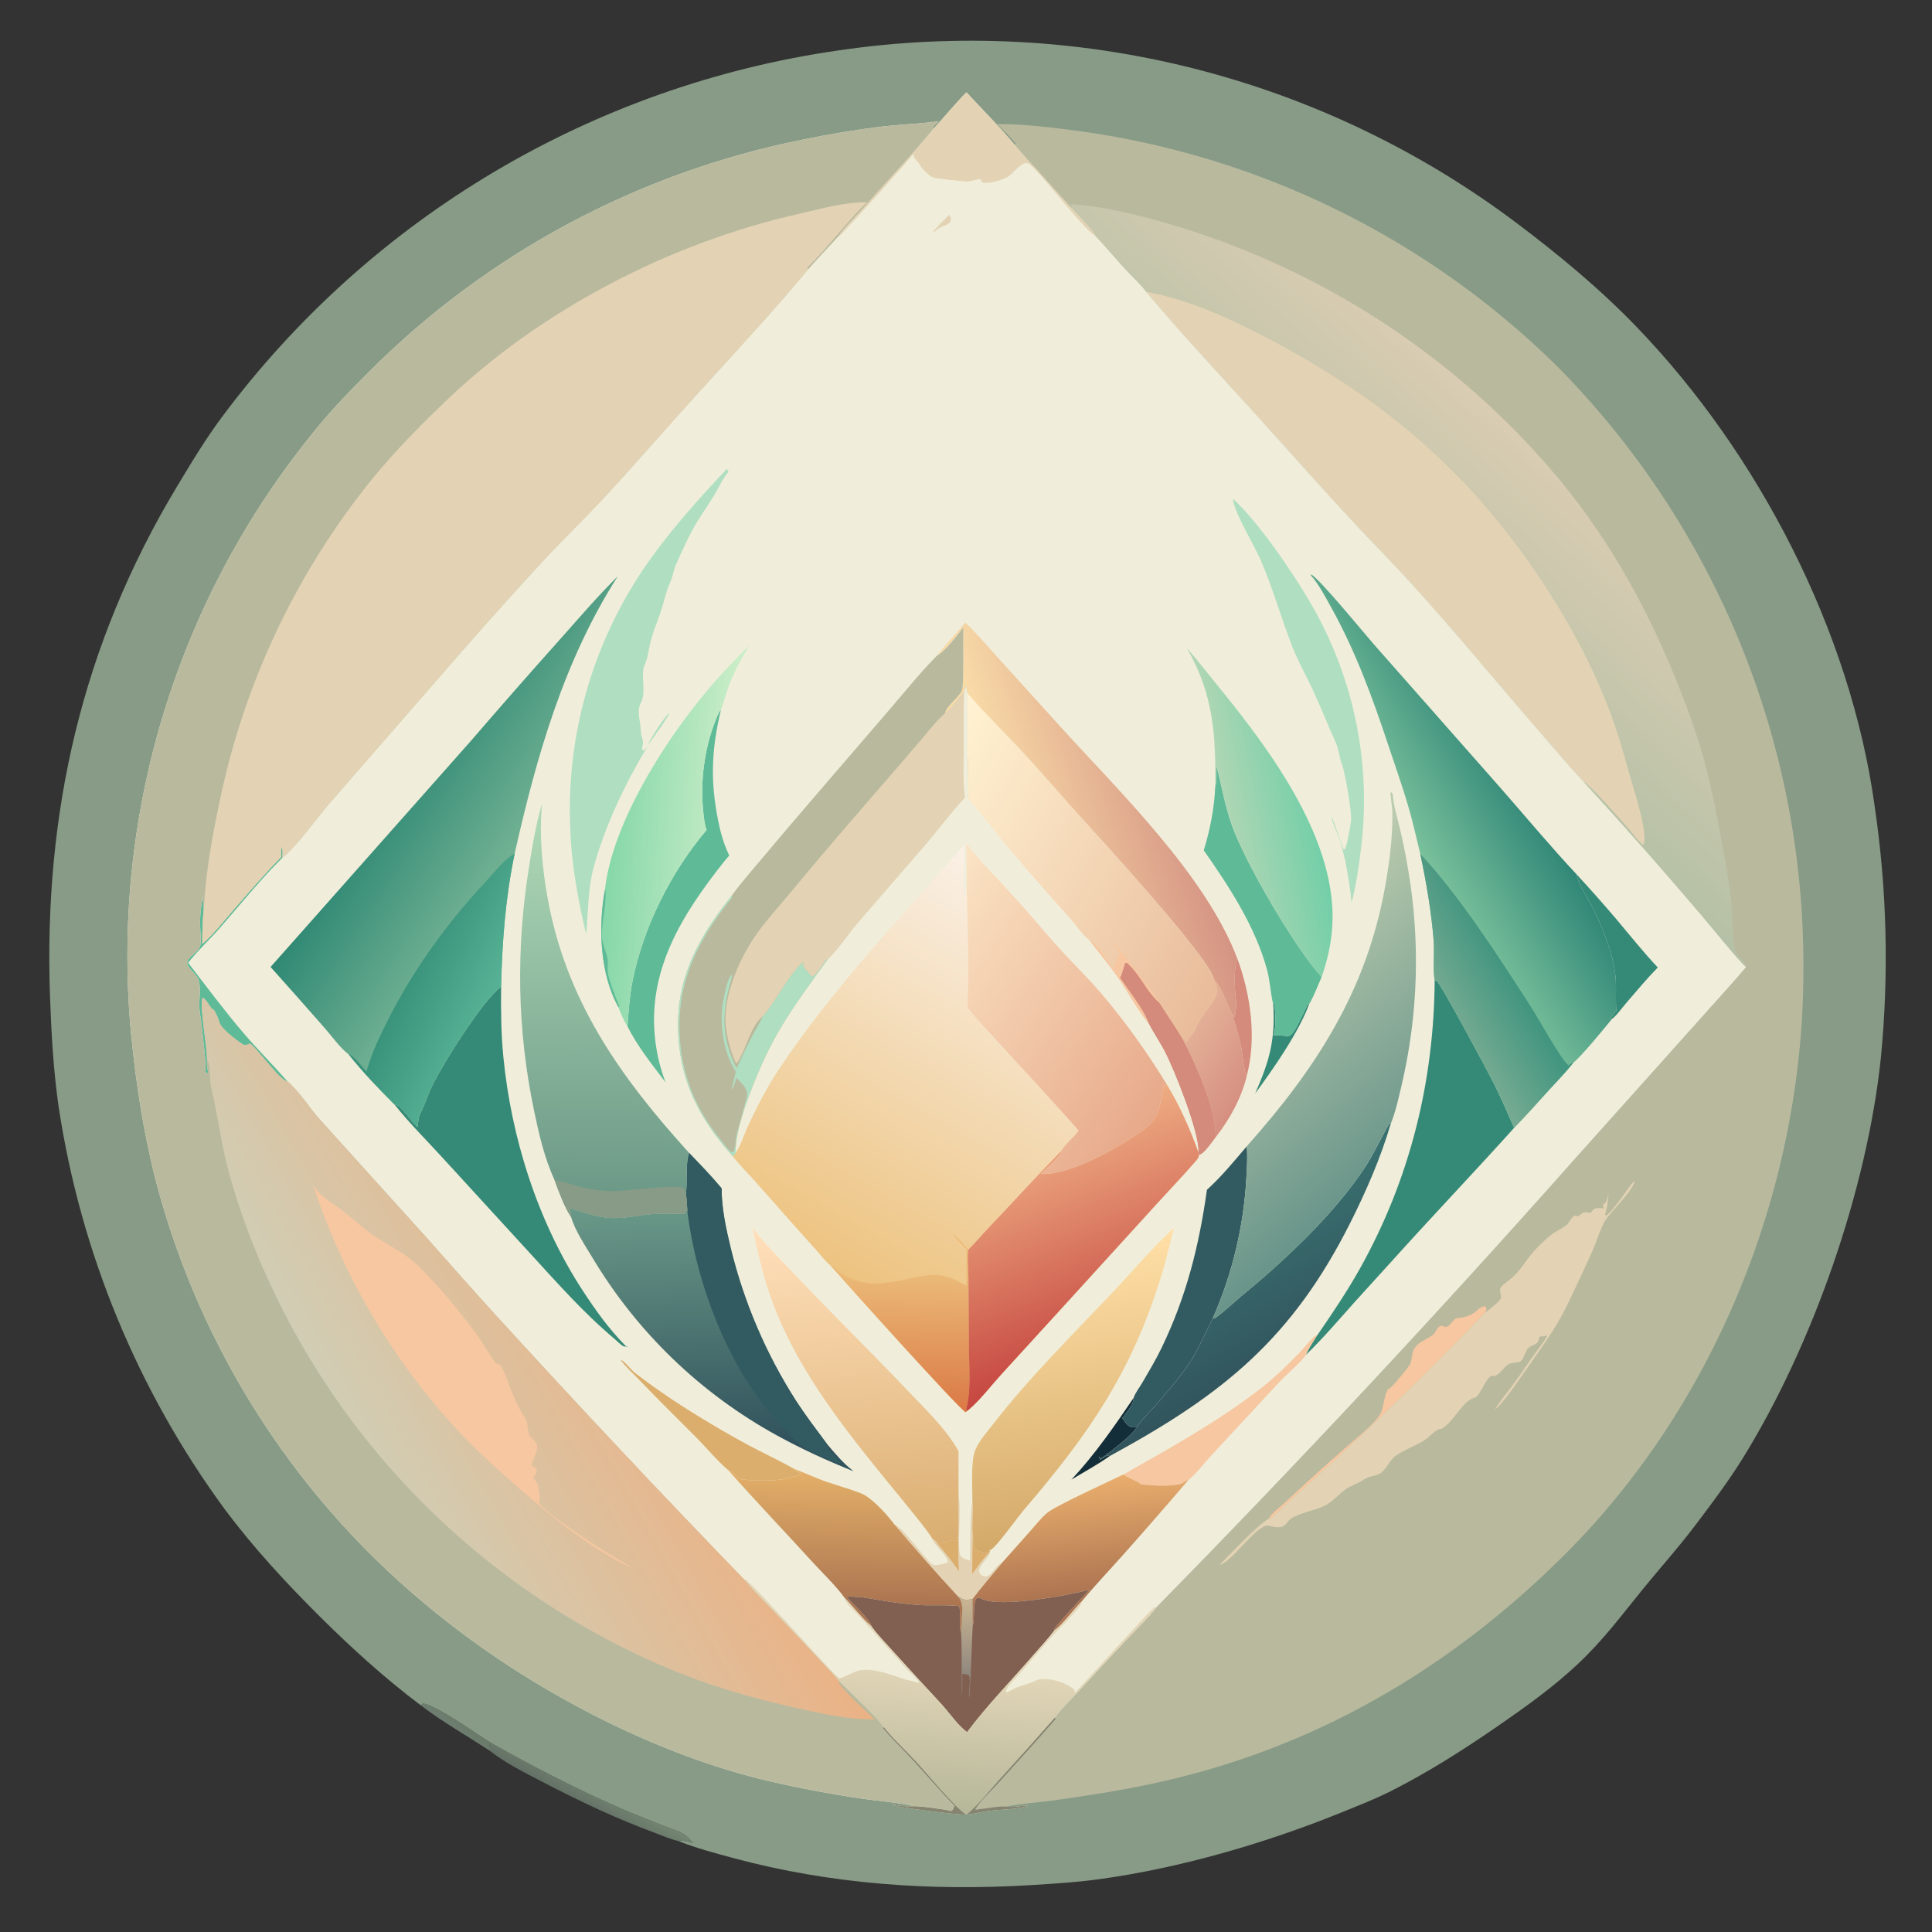 <?xml version="1.0" encoding="utf-8" ?>
<svg xmlns="http://www.w3.org/2000/svg" xmlns:xlink="http://www.w3.org/1999/xlink" width="1024" height="1024">
	<rect width="100%" height="100%" fill="#333333" stroke="none"/>
	<defs>
		<linearGradient id="gradient_0" gradientUnits="userSpaceOnUse" x1="247.023" y1="915.055" x2="244.097" y2="918.677">
			<stop offset="0" stop-color="#839981" stop-opacity="0.702"/>
			<stop offset="1" stop-color="#809684" stop-opacity="0.753"/>
		</linearGradient>
	</defs>
	<path fill="url(#gradient_0)" d="M223.028 903.866L224.205 902.842C232.109 904.281 252.493 919.073 260.249 923.787L259.315 924.841C259.55 925.751 259.738 926.074 260.258 926.822L259.441 927.841C247.324 919.89 234.549 912.683 223.028 903.866Z"/>
	<path fill="#879B86" d="M223.028 903.866C204.263 889.764 186.488 873.646 169.854 857.131C151.69 839.098 134.403 820.38 119.058 799.859Q114.752 793.986 110.625 787.985Q106.498 781.985 102.554 775.863Q98.611 769.741 94.853 763.502Q91.096 757.264 87.528 750.915Q83.961 744.566 80.587 738.112Q77.212 731.659 74.034 725.106Q70.856 718.554 67.877 711.908Q64.898 705.263 62.121 698.531Q59.344 691.798 56.771 684.985Q54.199 678.172 51.833 671.285Q49.467 664.397 47.31 657.442Q45.153 650.486 43.206 643.468Q41.26 636.451 39.526 629.377Q37.793 622.304 36.273 615.182Q34.754 608.06 33.45 600.895Q32.146 593.73 31.059 586.529C28.268 567.002 27.184 547.453 26.496 527.765C23.104 430.689 43.511 341.567 93.674 258.091C101.52 245.033 109.306 232.093 118.476 219.899Q122.116 215.042 125.874 210.275Q129.633 205.509 133.507 200.836Q137.381 196.163 141.368 191.587Q145.355 187.01 149.453 182.533Q153.552 178.056 157.759 173.68Q161.965 169.304 166.278 165.033Q170.591 160.762 175.007 156.598Q179.424 152.434 183.941 148.379Q188.458 144.325 193.073 140.382Q197.688 136.44 202.398 132.611Q207.108 128.783 211.911 125.071Q216.714 121.36 221.606 117.767Q226.498 114.174 231.477 110.702Q236.456 107.23 241.519 103.881Q246.581 100.533 251.724 97.309Q256.867 94.085 262.088 90.989Q267.308 87.892 272.603 84.925Q277.898 81.957 283.264 79.12Q288.63 76.283 294.064 73.579Q299.498 70.874 304.997 68.303Q310.496 65.733 316.056 63.298Q321.616 60.863 327.234 58.565Q332.852 56.267 338.524 54.107Q344.197 51.948 349.921 49.928Q355.645 47.908 361.417 46.029Q367.188 44.15 373.004 42.413Q378.82 40.677 384.677 39.083Q390.534 37.489 396.428 36.039Q402.323 34.59 408.25 33.285Q414.178 31.98 420.137 30.821Q426.095 29.662 432.079 28.65Q438.064 27.637 444.072 26.771Q449.962 25.899 455.873 25.172Q461.783 24.445 467.71 23.865Q473.636 23.285 479.575 22.852Q485.514 22.419 491.462 22.133Q497.41 21.846 503.363 21.707Q509.316 21.569 515.271 21.577Q521.226 21.585 527.179 21.741Q533.131 21.897 539.078 22.2Q545.026 22.503 550.963 22.953Q556.901 23.403 562.826 24Q568.751 24.597 574.659 25.34Q580.567 26.084 586.455 26.973Q592.343 27.862 598.207 28.897Q604.072 29.932 609.909 31.111Q615.745 32.291 621.551 33.614Q627.357 34.938 633.128 36.405Q638.9 37.872 644.633 39.481Q650.366 41.09 656.058 42.841Q661.749 44.591 667.396 46.482Q673.043 48.373 678.641 50.403Q684.239 52.433 689.785 54.601Q695.331 56.769 700.822 59.074Q706.313 61.378 711.745 63.818Q717.177 66.257 722.547 68.831Q727.917 71.404 733.222 74.109Q738.526 76.815 743.763 79.651Q748.999 82.487 754.163 85.451Q759.328 88.416 764.417 91.507Q769.506 94.599 774.518 97.815Q779.529 101.032 784.46 104.371Q789.39 107.711 794.236 111.171Q799.082 114.632 803.841 118.211C826.304 135.145 847.962 153.039 867.506 173.336C932.076 240.395 980.782 334.535 993.57 427.035Q996.034 443.664 997.475 460.413Q998.915 477.162 999.327 493.967Q999.738 510.773 999.119 527.572Q998.5 544.371 996.852 561.101C989.465 630.838 960.829 712.636 924.154 772.178C916.175 785.133 906.958 797.326 897.767 809.435C889.418 820.435 880.275 830.62 871.548 841.291C859.599 855.902 850.221 868.867 836.155 882.083C823.484 893.989 809.038 904.391 794.751 914.255C776.12 927.119 756.998 939.371 736.741 949.555C728.526 953.684 719.777 957.055 711.258 960.525C671.233 976.826 625.494 990.132 582.636 996.01C570.683 997.649 558.665 998.397 546.63 999.134C493.547 1002.38 440.596 998.743 389.075 984.922C379.193 982.271 368.935 979.538 359.438 975.72C355.453 974.943 351.161 972.94 347.328 971.532C326.594 963.91 307.196 954.684 287.622 944.495C278.171 939.576 267.83 934.455 259.441 927.841L260.258 926.822C259.738 926.074 259.55 925.751 259.315 924.841L260.249 923.787C252.493 919.073 232.109 904.281 224.205 902.842L223.028 903.866ZM260.249 923.787L259.315 924.841C259.55 925.751 259.738 926.074 260.258 926.822L259.441 927.841C267.83 934.455 278.171 939.576 287.622 944.495C307.196 954.684 326.594 963.91 347.328 971.532C351.161 972.94 355.453 974.943 359.438 975.72C361.968 975.189 364.832 976.245 367.313 976.825C365.827 975.085 364.09 973.038 362.052 971.943C358.76 970.173 354.797 968.957 351.312 967.566C343.31 964.372 335.266 961.264 327.381 957.788C304.596 947.743 281.939 936.04 260.249 923.787Z"/>
	<defs>
		<linearGradient id="gradient_1" gradientUnits="userSpaceOnUse" x1="309.18" y1="955.812" x2="314.865" y2="945.859">
			<stop offset="0" stop-color="#819583" stop-opacity="0.647"/>
			<stop offset="1" stop-color="#839A82" stop-opacity="0.8"/>
		</linearGradient>
	</defs>
	<path fill="url(#gradient_1)" d="M260.249 923.787C281.939 936.04 304.596 947.743 327.381 957.788C335.266 961.264 343.31 964.372 351.312 967.566C354.797 968.957 358.76 970.173 362.052 971.943C364.09 973.038 365.827 975.085 367.313 976.825C364.832 976.245 361.968 975.189 359.438 975.72C355.453 974.943 351.161 972.94 347.328 971.532C326.594 963.91 307.196 954.684 287.622 944.495C278.171 939.576 267.83 934.455 259.441 927.841L260.258 926.822C259.738 926.074 259.55 925.751 259.315 924.841L260.249 923.787Z"/>
	<path fill="#B9B99E" d="M528.495 65.745C542.883 65.656 557.998 67.638 572.252 69.517Q576.687 70.127 581.108 70.826Q585.529 71.524 589.936 72.311Q594.343 73.098 598.733 73.973Q603.123 74.848 607.494 75.81Q611.866 76.773 616.217 77.823Q620.568 78.873 624.898 80.01Q629.227 81.147 633.533 82.37Q637.839 83.593 642.12 84.902Q646.4 86.211 650.654 87.606Q654.907 89.001 659.132 90.48Q663.357 91.96 667.551 93.523Q671.745 95.087 675.908 96.734Q680.07 98.382 684.198 100.112Q688.326 101.843 692.419 103.655Q696.512 105.468 700.568 107.362Q704.623 109.256 708.64 111.231Q712.657 113.206 716.634 115.261Q720.611 117.317 724.546 119.451Q728.48 121.585 732.371 123.798Q736.263 126.01 740.109 128.3Q743.955 130.59 747.755 132.957Q751.554 135.323 755.305 137.765Q759.057 140.207 762.759 142.724Q766.46 145.241 770.111 147.831Q773.762 150.422 777.36 153.084Q780.958 155.747 784.502 158.482Q788.046 161.216 791.535 164.021Q795.023 166.826 798.455 169.7Q801.887 172.574 805.26 175.516Q808.634 178.458 811.948 181.467Q815.262 184.476 818.515 187.551Q821.768 190.626 824.959 193.765Q828.848 197.685 832.639 201.699Q836.431 205.713 840.123 209.818Q843.815 213.923 847.406 218.118Q850.997 222.313 854.484 226.594Q857.971 230.875 861.352 235.24Q864.733 239.605 868.007 244.052Q871.28 248.499 874.444 253.024Q877.607 257.55 880.659 262.151Q883.711 266.753 886.649 271.427Q889.588 276.102 892.411 280.847Q895.234 285.593 897.94 290.406Q900.646 295.219 903.234 300.096Q905.821 304.974 908.288 309.914Q910.756 314.853 913.102 319.852Q915.447 324.85 917.67 329.905Q919.893 334.959 921.991 340.066Q924.09 345.174 926.063 350.331Q928.035 355.488 929.881 360.692Q931.727 365.896 933.445 371.143Q935.164 376.39 936.753 381.678Q938.342 386.966 939.801 392.292Q941.261 397.617 942.589 402.976Q943.918 408.335 945.115 413.726Q946.312 419.116 947.377 424.534Q948.441 429.952 949.373 435.394Q950.305 440.836 951.104 446.3Q951.902 451.764 952.566 457.245Q953.231 462.726 953.761 468.223Q954.291 473.719 954.687 479.226Q955.082 484.733 955.343 490.249Q955.603 495.764 955.729 501.284Q955.854 506.804 955.845 512.326C956.329 626.239 911.053 741.807 830.52 822.778C768.896 884.737 695.491 927.544 609.693 945.623C592.744 949.194 575.337 951.899 558.187 954.292C550.064 955.425 541.486 955.856 533.483 957.522C528.884 957.095 523.293 958.665 518.536 958.877L518.816 959.145L516.823 959.046C519.764 954.37 525.055 949.603 528.804 945.431C539.075 934 549.561 922.718 559.583 911.068L559.1 910.382C562.756 905.384 567.661 900.777 571.856 896.214Q585.925 880.86 600.268 865.762C604.497 861.279 609.375 856.77 613 851.826Q726.605 736.09 834.23 614.774L900.491 540.767C908.822 531.364 917.362 522.141 925.498 512.567C922.691 510.702 905.963 489.934 902.103 485.481Q871.313 449.25 839.205 414.183C831.053 405.473 823.362 396.292 815.548 387.278C793.315 361.628 771.681 335.323 748.889 310.174C738.464 298.671 727.495 287.667 716.923 276.3C699.153 257.193 681.931 237.591 664.385 218.283C645.31 197.292 625.754 176.421 607.521 154.693C604.491 150.52 599.991 146.569 596.471 142.734C590.989 136.761 585.804 130.506 580.228 124.624C579.7 122.335 570.103 112.919 567.767 110.068C562.315 104.415 557.2 98.379 551.927 92.553C547.17 87.297 542.098 82.138 537.684 76.595L538.387 76.167C535.397 72.529 531.831 69.082 528.495 65.745Z"/>
	<path fill="#F6C7A1" d="M672.405 804.982C674.091 801.887 678.756 798.537 681.393 796.071Q696.778 781.647 712.663 767.776C717.848 763.174 726.419 756.394 730.544 751.072C733.674 747.033 733.046 740.933 735.685 736.251C736.239 735.986 736.39 735.94 736.865 735.629C738.336 734.668 746.552 724.672 747.419 722.94C748.179 721.42 748.287 719.102 748.628 717.425C749.861 711.366 755.631 710.692 759.691 707.244C761.09 706.055 761.582 703.734 763.222 702.85C763.936 702.465 765.714 703.167 766.519 703.359C768.333 702.802 769.998 699.982 771.638 698.728C775.755 698.331 779.246 697.658 782.449 694.883C782.92 694.475 783.375 694.046 783.867 693.664C784.969 692.809 785.933 692.3 787.354 692.422L787.963 694.06L787.155 695.807Q754.328 729.854 719.968 762.352C704.657 776.747 688.76 790.522 673.478 804.982L672.405 804.982Z"/>
	<path fill="#E3D3B4" d="M787.155 695.807C789.587 693.707 794.389 690.522 795.735 687.694C795.521 686.328 794.601 683.713 795.345 682.571C796.253 681.177 798.235 679.708 799.577 678.723C805.66 674.257 808.661 667.803 813.671 662.422C816.495 659.39 820.239 655.784 823.662 653.437C825.708 652.034 828.128 650.971 830.084 649.482C832.007 648.019 832.547 645.253 834.738 644.209C834.895 644.264 835.049 644.325 835.207 644.376C835.996 644.629 835.715 644.544 836.697 644.58C837.934 643.584 838.847 642.428 840.541 642.439C841.257 642.444 842.16 642.774 842.857 642.964C843.316 642.526 843.643 642.105 844.054 641.626C844.836 640.714 845.688 640.378 846.883 640.353C847.513 640.341 848.137 640.4 848.766 640.416C849.245 640.429 849.725 640.424 850.204 640.426L849.534 639.239C849.979 637.842 850.586 637.986 851.262 636.932C851.827 636.049 852.223 633.809 852.551 632.742C852.327 635.931 852.011 638.722 851.215 641.818C851.037 642.512 850.898 643.225 850.727 643.922L851.538 644.192L850.946 644.382C851.121 644.307 851.302 644.244 851.471 644.155C854.586 642.51 863.046 629.31 866.338 625.67C866.602 629.925 853.256 642.804 850.665 647.126C848.402 650.902 847.111 655.366 845.479 659.448C843.66 663.998 841.568 668.463 839.49 672.899C835.306 681.827 831.269 691.184 826.369 699.728C821.05 709.001 814.719 717.613 808.582 726.345C804.313 732.418 800.087 738.782 795.194 744.37C794.348 745.335 793.568 746.245 792.427 746.876C795.107 742.486 798.535 738.471 801.618 734.356C805.224 729.544 808.462 724.557 811.918 719.663C814.605 715.859 817.629 712.149 820.085 708.2L819.688 707.801C819.487 707.879 819.289 707.967 819.084 708.034C818.069 708.366 817.247 708.351 816.192 708.367C815.457 709.259 815.497 710.861 814.957 711.471C813.611 712.995 810.963 713.208 809.637 714.929C808.487 716.425 807.356 720.771 805.861 721.567C804.024 722.546 801.223 721.861 799.287 723.245C796.911 724.942 794.758 728.47 792.083 729.44C791.47 729.26 791.009 728.927 790.404 729.255C787.058 731.068 784.347 740.344 781.417 740.896C775.741 741.964 770.75 752.937 765.193 756.516C764.933 756.683 764.453 757.085 764.192 757.298C761.15 757.15 758.308 761.031 755.941 762.727C751.342 766.02 742.341 769.016 738.619 772.57C736.151 774.927 734.456 778.924 731.664 780.828C728.984 782.656 725.583 782.133 722.644 784.304C719.85 786.367 716.2 787.233 713.345 789.242C709.316 792.079 705.905 796.458 701.315 798.439C696.372 800.572 690.786 801.546 685.953 803.871C680.602 806.444 682.819 810.446 675.018 809.239C672.34 808.824 671.614 807.867 668.985 809.559C661.478 814.39 654.496 825.272 647.229 829.314L646.787 829.042C652.196 823.512 666.692 808.145 672.405 804.982L673.478 804.982C688.76 790.522 704.657 776.747 719.968 762.352Q754.328 729.854 787.155 695.807Z"/>
	<defs>
		<linearGradient id="gradient_2" gradientUnits="userSpaceOnUse" x1="722.344" y1="326.416" x2="807.198" y2="231.806">
			<stop offset="0" stop-color="#B5C1A6"/>
			<stop offset="1" stop-color="#D9CCB2"/>
		</linearGradient>
	</defs>
	<path fill="url(#gradient_2)" d="M567.767 110.068L568.087 109.303L567.349 108.247C583.847 108.948 604.528 114.318 620.452 118.956Q623.915 119.975 627.361 121.054Q630.807 122.132 634.233 123.269Q637.66 124.405 641.067 125.6Q644.474 126.795 647.86 128.047Q651.246 129.299 654.611 130.609Q657.975 131.919 661.317 133.286Q664.658 134.652 667.976 136.076Q671.294 137.499 674.587 138.979Q677.88 140.458 681.148 141.994Q684.416 143.529 687.657 145.12Q690.898 146.71 694.111 148.356Q697.325 150.001 700.51 151.701Q703.695 153.401 706.851 155.155Q710.007 156.908 713.132 158.715Q716.258 160.522 719.352 162.382Q722.446 164.242 725.509 166.155Q728.571 168.067 731.6 170.031Q734.63 171.995 737.625 174.01Q740.621 176.026 743.581 178.092Q746.542 180.157 749.468 182.273Q752.393 184.389 755.282 186.555Q758.171 188.72 761.022 190.934Q763.874 193.148 766.688 195.41Q769.501 197.673 772.276 199.982Q775.051 202.292 777.786 204.649Q780.521 207.005 783.216 209.408Q785.911 211.811 788.564 214.259Q791.218 216.707 793.829 219.2Q796.441 221.693 799.01 224.23Q801.578 226.767 804.104 229.347Q806.629 231.927 809.11 234.55Q811.591 237.172 814.027 239.837C846.26 274.933 869.339 313.95 887.342 357.884C893.107 371.952 898.417 385.916 902.551 400.563C907.393 417.717 910.711 435.702 913.807 453.255C915.381 462.179 917.163 471.405 917.941 480.429C918.572 487.754 918.039 495.765 919.382 502.945C920.158 507.09 924.613 508.651 925.498 512.567C922.691 510.702 905.963 489.934 902.103 485.481Q871.313 449.25 839.205 414.183C831.053 405.473 823.362 396.292 815.548 387.278C793.315 361.628 771.681 335.323 748.889 310.174C738.464 298.671 727.495 287.667 716.923 276.3C699.153 257.193 681.931 237.591 664.385 218.283C645.31 197.292 625.754 176.421 607.521 154.693C604.491 150.52 599.991 146.569 596.471 142.734C590.989 136.761 585.804 130.506 580.228 124.624C579.7 122.335 570.103 112.919 567.767 110.068Z"/>
	<path fill="#E3D3B4" d="M607.521 154.693C630.506 158.866 652.463 169.042 673.006 179.888C731.105 210.564 774.916 246.81 812.507 301.132C830.478 327.1 845.776 355.09 856.058 384.981C859.538 395.097 862.09 405.431 865.165 415.664C867.286 422.724 872.725 440.029 871.402 446.715C871.272 447.369 871.221 447.418 870.982 447.939C867.926 445.556 865.763 442.146 863.212 439.251C860.132 435.757 841.852 414.975 839.205 414.183C831.053 405.473 823.362 396.292 815.548 387.278C793.315 361.628 771.681 335.323 748.889 310.174C738.464 298.671 727.495 287.667 716.923 276.3C699.153 257.193 681.931 237.591 664.385 218.283C645.31 197.292 625.754 176.421 607.521 154.693Z"/>
	<path fill="#F0EEDA" d="M512.24 48.924C520.671 58.078 529.732 67.042 537.684 76.595C542.098 82.138 547.17 87.297 551.927 92.553C557.2 98.379 562.315 104.415 567.767 110.068C570.103 112.919 579.7 122.335 580.228 124.624C585.804 130.506 590.989 136.761 596.471 142.734C599.991 146.569 604.491 150.52 607.521 154.693C625.754 176.421 645.31 197.292 664.385 218.283C681.931 237.591 699.153 257.193 716.923 276.3C727.495 287.667 738.464 298.671 748.889 310.174C771.681 335.323 793.315 361.628 815.548 387.278C823.362 396.292 831.053 405.473 839.205 414.183Q871.313 449.25 902.103 485.481C905.963 489.934 922.691 510.702 925.498 512.567C917.362 522.141 908.822 531.364 900.491 540.767L834.23 614.774Q726.605 736.09 613 851.826C609.375 856.77 604.497 861.279 600.268 865.762Q585.925 880.86 571.856 896.214C567.661 900.777 562.756 905.384 559.1 910.382L559.583 911.068C549.561 922.718 539.075 934 528.804 945.431C525.055 949.603 519.764 954.37 516.823 959.046L518.816 959.145L518.536 958.877C523.293 958.665 528.884 957.095 533.483 957.522C537.271 958.243 541.514 956.853 545.448 957.028C545.174 957.111 544.902 957.197 544.628 957.277C538.187 959.14 530.526 958.985 523.865 959.854C519.867 960.375 515.613 961.615 511.623 961.747C507.385 961.887 475.316 958.038 472.565 956.48C475.734 956.854 479.292 957.581 482.462 957.434C482.755 957.421 483.047 957.4 483.339 957.382C482.728 956.76 482.267 956.795 481.441 956.64C473.393 955.131 465.175 954.535 457.083 953.342Q432.757 949.791 408.794 944.298C346.569 930.028 280.268 894.874 230.932 854.725Q227.571 852.025 224.265 849.259Q220.958 846.494 217.707 843.663Q214.456 840.832 211.262 837.938Q208.068 835.043 204.932 832.085Q201.796 829.128 198.719 826.109Q195.642 823.09 192.625 820.01Q189.609 816.931 186.654 813.792Q183.699 810.654 180.807 807.457Q177.915 804.261 175.087 801.007Q172.259 797.754 169.496 794.445Q166.733 791.136 164.036 787.774Q161.339 784.411 158.709 780.995Q156.08 777.579 153.518 774.112Q150.957 770.645 148.465 767.128Q145.972 763.61 143.55 760.045Q141.128 756.479 138.777 752.865Q136.427 749.252 134.148 745.593Q131.869 741.934 129.663 738.23Q127.458 734.526 125.326 730.78Q123.194 727.033 121.137 723.245Q119.08 719.457 117.098 715.629Q115.116 711.801 113.211 707.934Q111.305 704.067 109.477 700.163Q107.649 696.26 105.898 692.32Q104.148 688.381 102.475 684.408Q100.803 680.435 99.21 676.429Q97.617 672.424 96.104 668.387Q94.59 664.351 93.157 660.286Q91.724 656.22 90.372 652.127Q89.02 648.034 87.749 643.914Q86.479 639.795 85.29 635.652Q84.101 631.508 82.995 627.342C76.243 601.58 72.312 575.881 69.612 549.442Q69.084 544.047 68.69 538.641Q68.295 533.235 68.034 527.821Q67.772 522.407 67.645 516.988Q67.517 511.569 67.523 506.149Q67.528 500.729 67.668 495.31Q67.807 489.891 68.08 484.478Q68.353 479.064 68.759 473.659Q69.165 468.254 69.704 462.861Q70.243 457.467 70.915 452.089Q71.587 446.71 72.392 441.35Q73.196 435.989 74.132 430.65Q75.068 425.311 76.136 419.997Q77.203 414.683 78.401 409.397Q79.599 404.11 80.927 398.855Q82.255 393.6 83.712 388.379Q85.169 383.158 86.754 377.975Q88.34 372.791 90.052 367.648Q91.764 362.506 93.603 357.407Q95.442 352.308 97.406 347.256Q99.369 342.203 101.457 337.201Q103.545 332.199 105.755 327.25Q107.965 322.301 110.297 317.407Q112.629 312.514 115.08 307.68Q117.532 302.845 120.101 298.073Q122.671 293.3 125.358 288.593Q128.045 283.885 130.847 279.245Q133.648 274.605 136.564 270.035Q139.479 265.466 142.506 260.969Q145.533 256.473 148.67 252.053Q151.807 247.632 155.052 243.29Q158.297 238.949 161.648 234.688Q164.999 230.428 168.454 226.251C176.807 216.028 186.108 206.563 195.415 197.219Q198.331 194.299 201.3 191.432Q204.269 188.566 207.29 185.754Q210.312 182.943 213.384 180.187Q216.456 177.432 219.579 174.733Q222.701 172.034 225.873 169.394Q229.044 166.753 232.263 164.17Q235.483 161.588 238.749 159.066Q242.015 156.543 245.327 154.081Q248.639 151.618 251.996 149.217Q255.353 146.816 258.753 144.477Q262.153 142.138 265.595 139.862Q269.038 137.586 272.522 135.373Q276.005 133.161 279.529 131.012Q283.053 128.864 286.616 126.781Q290.178 124.697 293.778 122.68Q297.379 120.662 301.015 118.711Q304.652 116.76 308.324 114.876Q311.996 112.992 315.702 111.176Q319.408 109.36 323.146 107.612Q326.885 105.864 330.655 104.185Q334.425 102.506 338.225 100.897Q342.025 99.287 345.854 97.748Q349.684 96.208 353.54 94.74Q357.397 93.271 361.28 91.873Q365.163 90.475 369.071 89.149Q372.979 87.822 376.911 86.568Q380.843 85.314 384.797 84.132Q388.751 82.95 392.726 81.841Q396.702 80.731 400.696 79.695Q404.691 78.659 408.705 77.697Q412.718 76.734 416.748 75.846Q420.778 74.957 424.824 74.143Q446.322 69.659 468.12 66.992C476.537 66.04 485.05 65.65 493.492 64.803L493.57 64.266L493.965 64.751L497.434 64.188L497.291 64.598C496.224 65.498 495.328 66.322 494.436 67.407L494.87 68.112C500.727 61.82 506.19 54.996 512.24 48.924Z"/>
	<path fill="#E3D3B4" d="M503.131 113.874C503.636 114.585 503.869 115.019 503.96 115.922C504.335 119.646 498.611 119.37 495.968 122.235C495.83 122.384 495.698 122.537 495.563 122.688L494.932 123.211L494.673 122.779C497.115 119.55 500.27 116.737 503.131 113.874Z"/>
	<path fill="#358A77" d="M675.133 548.728C676.952 548.749 678.805 548.775 680.617 548.967C681.479 549.059 682.345 549.242 683.204 549.044C686.329 548.323 691.556 534.848 693.469 531.71L693.818 532.377C687.947 547.881 675.113 566.131 665.23 579.636C672.783 562.5 675.983 551.333 674.838 532.378L675.327 531.599C676.135 537.382 676.453 543.001 675.133 548.728Z"/>
	<path fill="#142E39" d="M600.814 740.943C600.99 744.226 596.674 749.076 594.811 751.67C594.986 751.846 595.177 752.007 595.334 752.2C595.406 752.288 596.057 753.33 596.089 753.378C597.123 754.964 598.475 756.215 600.451 756.52C601.637 756.702 602.233 756.064 603.147 755.443C600.306 760.736 591.957 766.541 587.302 770.419L586.561 770.252L587.286 771.483L586.943 770.711L583.46 773.031L582.342 771.959L583.035 773.542L582.632 773.685C584.184 773.761 586.71 770.474 588.069 771.792C581.742 776.335 574.556 780.156 567.889 784.22C580.212 771.02 590.704 755.856 600.814 740.943Z"/>
	<path fill="#D48B7B" d="M655.822 508.085C662.93 527.254 666.161 550.359 660.755 570.404C658.986 566.776 658.551 558.457 657.655 554.168C656.45 548.398 654.752 542.863 652.832 537.302C653.661 537.861 653.699 538.318 654.108 539.207C655.044 537.665 655.368 531.874 655.081 529.952C654.396 525.366 653.758 511.894 655.822 508.085Z"/>
	<path fill="#5EBA97" d="M149 454.25C148.945 452.34 148.897 450.629 149.319 448.757C150.017 450.488 149.751 452.716 149.74 454.565C137.928 466.238 127.339 479.505 116.399 491.991C111.014 498.137 104.725 503.854 99.739 510.287C109.451 522.932 118.999 535.798 129.38 547.907C136.842 556.609 144.958 564.674 152.488 573.28C148.309 572.804 137.138 556.521 132.518 553.108C132.056 553.301 131.303 553.636 130.835 553.744C129.405 554.074 128.985 553.807 127.839 552.997C124.691 550.771 116.641 544.886 116.04 541.195C115.742 539.363 114.253 537.192 113.486 535.44C110.736 533.94 110.135 530.187 107.342 528.774C105.782 534.031 109.712 553.771 109.748 561.209C109.749 561.353 109.746 561.497 109.746 561.641C109.348 563.805 109.995 566.334 110.341 568.485L109.923 568.918C109.062 568.316 108.914 568.319 108.839 567.284C108.742 565.945 108.989 564.541 108.9 563.174C108.452 556.325 107.416 549.344 106.75 542.495C106.471 539.62 105.755 536.766 105.647 533.887C105.481 529.503 106.558 523.713 105.318 519.54C104.594 517.101 101.834 514.962 100.325 512.918C99.259 511.474 98.714 510.204 99.831 508.561C101.439 506.194 104.925 504.27 106.021 501.706C106.946 499.539 105.912 491.367 105.989 488.491C106.111 483.91 106.798 479.272 107.431 474.734C107.524 476.896 107.688 478.971 108.051 481.106Q107.121 490.697 107.245 500.332C113.261 494.981 118.387 488.45 123.647 482.375C131.899 472.844 140.175 463.261 149 454.25Z"/>
	<path fill="#E3D3B4" d="M508.054 792.939C508.088 793.076 508.125 793.213 508.157 793.351C509.586 799.591 507.241 821.539 509.01 824.624C509.19 824.938 510.116 825.601 510.454 825.788C511.624 826.434 512.98 826.882 514.281 827.152L514.152 826.915C514.115 822.657 514.205 798.221 515.422 796.726C515.934 802.38 514.953 808.195 515.588 813.791C515.627 813.958 515.669 814.124 515.706 814.291C516.183 816.452 516.183 818.373 516.13 820.567C517.573 822.101 520.821 822.487 522.863 823.263C523.416 822.634 523.784 822.132 524.213 821.43L524.69 821.645L524.612 822.617C524.56 822.879 524.517 823.142 524.457 823.402C523.763 826.391 517.257 830.715 519.43 834.013C519.991 834.865 520.579 835.091 521.461 835.526C522.903 835.526 523.671 835.46 524.765 834.42C527.141 832.163 528.243 829.506 531.366 828.005C526.07 834.508 520.511 840.782 515.477 847.496L514.884 847.618C511.476 848.289 510.547 847.926 507.65 846.015C496.228 833.707 484.971 820.847 474.099 808.049C474.391 808.203 474.688 808.346 474.975 808.509C480.292 811.534 491.743 828.435 494.791 829.457C496.122 829.903 499.103 829.011 500.51 828.691C501.549 828.454 501.762 828.594 502.456 827.71C501.092 822.989 495.812 820.081 494.046 815.467L495.716 816.682C496.994 816.76 497.435 818.095 498.676 817.993C501.109 817.795 504.235 815.789 506.566 816.431C506.834 816.505 507.096 816.602 507.361 816.687L507.891 813.807C508.456 806.968 507.818 799.838 508.054 792.939Z"/>
	<path fill="#DCAE6E" d="M515.588 813.791C515.627 813.958 515.669 814.124 515.706 814.291C516.183 816.452 516.183 818.373 516.13 820.567C517.573 822.101 520.821 822.487 522.863 823.263C523.416 822.634 523.784 822.132 524.213 821.43L524.69 821.645L524.612 822.617C521.068 825.971 518.21 830.428 515.281 834.328C515.242 827.489 515.474 820.629 515.588 813.791Z"/>
	<path fill="#DCAE6E" d="M495.716 816.682C496.994 816.76 497.435 818.095 498.676 817.993C501.109 817.795 504.235 815.789 506.566 816.431C506.834 816.505 507.096 816.602 507.361 816.687L507.891 813.807C507.963 820.18 507.873 826.612 508.222 832.974C504.602 827.194 499.975 822.001 495.716 816.682Z"/>
	<path fill="#358A77" d="M835.718 463.517Q846.223 474.916 856.293 486.7C863.682 495.432 870.818 504.458 878.657 512.794C872.749 518.824 867.353 525.336 861.842 531.725C859.619 534.301 856.956 538.159 854.29 540.142L853.716 540.083L853.394 539.622L855.003 538.262C855.453 537.081 855.879 536.65 856.689 535.7C856.243 530.402 856.646 525.283 856.432 520.024C856.173 513.652 854.345 506.617 852.337 500.593C850.175 494.105 847.32 487.64 844.335 481.495C841.768 476.209 836.459 469.264 835.718 463.517Z"/>
	<path fill="#DCAE6E" d="M385.999 779.208C380.926 775.113 374.156 767.023 369.169 762.024C359.163 751.992 349.02 742.057 339.238 731.808C335.795 728.2 331.709 724.632 328.787 720.607C331.364 721.569 334.155 725.78 336.466 727.58C342.835 732.54 349.732 737.433 356.465 741.902C368.585 749.946 383.788 759.02 396.646 765.937C404.65 770.243 412.973 774.03 420.87 778.522L421.009 779.206C422.292 779.782 423.566 780.327 424.761 781.075C422.706 782.542 420.168 782.406 417.859 783.269C412.288 785.352 397.53 784.89 391.684 783.871C389.841 782.263 388.456 779.786 385.999 779.208Z"/>
	<path fill="#F6C7A1" d="M595.464 781.49C620.48 767.309 645.875 753.287 668.628 735.557C675.761 729.999 682.426 723.528 688.675 717.004C691.27 714.294 693.756 710.966 696.522 708.505C697.077 708.012 697.694 707.748 698.363 707.452C696.317 710.867 693.776 714.381 692.256 718.041C689.632 721.943 681.736 728.652 678.066 732.553L642.012 771.412C638.725 774.946 633.276 781.98 629.803 784.512C628.11 784.726 627.297 786.009 625.743 786.497C621.996 787.673 613.032 787.552 609.052 787.083C607.652 786.918 606.249 786.822 604.844 786.711C601.78 784.349 597.945 783.504 595.464 781.49Z"/>
	<path fill="#E3D3B4" d="M512.24 48.924C520.671 58.078 529.732 67.042 537.684 76.595C542.098 82.138 547.17 87.297 551.927 92.553C557.2 98.379 562.315 104.415 567.767 110.068C570.103 112.919 579.7 122.335 580.228 124.624C574.434 122.302 548.884 87.411 544.487 86.456C541.453 85.797 536.626 92.274 534.168 93.726C531.452 95.33 524.008 97.636 521.018 96.718C520.22 96.473 519.939 95.503 519.537 94.825C518.285 95.13 517.012 95.379 515.764 95.699C514.661 95.981 513.612 96.283 512.459 96.219C510.513 96.111 496.268 94.714 495.033 94.221C494.829 94.14 494.679 93.952 494.476 93.868C494.26 93.779 494.003 93.816 493.795 93.71C491.926 92.757 488.406 89.189 487.57 87.428C487.188 86.623 487.101 86.46 486.417 85.924C486.182 85.739 485.939 85.563 485.7 85.383L485.962 84.778L484.829 84.279C484.59 83.317 484.389 82.699 483.796 81.9C483.039 83.492 446.635 124.022 444.965 125.027C444.689 125.193 444.403 125.342 444.122 125.499C447.526 120.404 452.843 115.544 456.939 110.903C469.495 96.673 482.834 82.766 494.87 68.112C500.727 61.82 506.19 54.996 512.24 48.924Z"/>
	<path fill="#5EBA97" d="M374.494 439.902C373.328 436.553 372.976 432.59 372.641 429.071C371.212 414.031 373.299 397.433 378.703 383.304C379.629 380.883 380.456 378.161 382.127 376.154C377.171 396.903 376.385 413.37 380.532 434.452C381.851 441.103 383.536 447.324 386.526 453.435L383.488 457.024C361.611 484.678 342.863 514.347 347.298 551.43C348.229 559.219 350.006 566.4 352.795 573.726C345.765 564.337 337.72 554.53 332.584 543.94C333.179 536.059 333.659 528.177 335.179 520.407C340.818 491.568 355.555 462.283 374.494 439.902Z"/>
	<path fill="#5EBA97" d="M644.713 405.823C647.46 416.162 649.202 426.829 652.763 436.943C660.003 457.506 686.36 502.283 700.478 517.82C698.369 522.647 696.475 527.83 693.818 532.377L693.469 531.71C691.556 534.848 686.329 548.323 683.204 549.044C682.345 549.242 681.479 549.059 680.617 548.967C678.805 548.775 676.952 548.749 675.133 548.728C676.453 543.001 676.135 537.382 675.327 531.599L674.838 532.378C673.348 526.321 673.188 519.918 671.518 513.824C665.262 490.984 651.448 469.84 638.018 450.699C641.298 440.055 643.618 428.429 644.076 417.262C645.048 413.666 644.683 409.535 644.713 405.823Z"/>
	<path fill="#325A61" d="M660.798 607.576C661.302 612.921 660.912 618.573 660.625 623.933Q660.367 628.77 659.89 633.591Q659.414 638.412 658.719 643.206Q658.025 648 657.114 652.758Q656.203 657.516 655.078 662.228Q653.952 666.939 652.615 671.595Q651.277 676.251 649.73 680.842Q648.183 685.432 646.43 689.948Q644.677 694.464 642.721 698.896C638.456 707.284 634.599 716.535 629.189 724.247C624.147 731.433 618.026 738.546 612.223 745.115C609.19 748.549 605.857 751.74 603.147 755.443C602.233 756.064 601.637 756.702 600.451 756.52C598.475 756.215 597.123 754.964 596.089 753.378C596.057 753.33 595.406 752.288 595.334 752.2C595.177 752.007 594.986 751.846 594.811 751.67C596.674 749.076 600.99 744.226 600.814 740.943C601.686 738.268 604.004 735.312 605.466 732.805C608.953 726.826 612.554 720.825 615.571 714.591C628.775 687.316 635.505 660.489 639.704 630.602C647.476 623.589 654.029 615.528 660.798 607.576Z"/>
	<path fill="#B0DEC1" d="M653.409 264.293C666.586 276.072 685.772 304.175 694.83 319.975Q695.9 321.816 696.932 323.679Q697.964 325.541 698.958 327.424Q699.952 329.308 700.907 331.211Q701.862 333.115 702.777 335.037Q703.693 336.96 704.569 338.901Q705.445 340.841 706.281 342.8Q707.117 344.758 707.912 346.734Q708.708 348.709 709.463 350.7Q710.218 352.691 710.931 354.697Q711.645 356.703 712.318 358.724Q712.99 360.744 713.621 362.778Q714.252 364.812 714.841 366.858Q715.431 368.904 715.978 370.962Q716.525 373.02 717.029 375.089Q717.534 377.158 717.996 379.237Q718.458 381.315 718.878 383.403Q719.297 385.491 719.673 387.587Q720.05 389.682 720.383 391.786Q720.716 393.889 721.007 395.998Q721.297 398.108 721.544 400.223Q721.79 402.338 721.994 404.458Q722.197 406.577 722.357 408.701Q722.517 410.824 722.633 412.951Q722.749 415.077 722.822 417.205Q722.894 419.333 722.923 421.462Q722.952 423.592 722.937 425.721Q722.922 427.85 722.864 429.979Q722.805 432.108 722.703 434.234Q722.601 436.361 722.455 438.486Q722.31 440.61 722.12 442.731Q721.931 444.852 721.698 446.969Q721.465 449.086 721.189 451.197C720.075 460.303 718.719 469.652 716.313 478.512C715.752 470.875 714.352 463.227 712.902 455.714C711.864 451.948 711.123 447.708 709.729 444.077C708.238 440.19 706.448 436.706 705.6 432.556C707.318 435.801 711.691 449.682 712.095 450.186L712.829 450.046C712.929 449.867 713.043 449.696 713.127 449.509C713.926 447.728 715.956 436.951 716.099 434.656C716.422 429.473 712.914 409.402 711.109 404.615C709.795 401.133 709.638 397.265 708.111 393.899C703.713 384.204 699.844 374.22 695.332 364.596C691.979 357.446 688.159 350.866 685.235 343.461C679.21 328.203 674.794 312.2 668.335 297.161C664.793 288.912 654.298 272.062 653.409 264.293Z"/>
	<defs>
		<linearGradient id="gradient_3" gradientUnits="userSpaceOnUse" x1="677.004" y1="723.986" x2="639.016" y2="651.552">
			<stop offset="0" stop-color="#32545D"/>
			<stop offset="1" stop-color="#397170"/>
		</linearGradient>
	</defs>
	<path fill="url(#gradient_3)" d="M642.721 698.896C642.982 698.859 643.25 698.854 643.504 698.785C645.312 698.291 654.933 689.421 657.238 687.531C680.724 668.262 707.06 643.721 723.795 618.187C728.554 610.927 731.956 602.819 736.472 595.41L737.141 595.567C731.81 613.719 723.958 631.699 715.443 648.569C684.876 709.132 648.832 738.587 590.243 770.611L588.069 771.792C586.71 770.474 584.184 773.761 582.632 773.685L583.035 773.542L582.342 771.959L583.46 773.031L586.943 770.711L587.286 771.483L586.561 770.252L587.302 770.419C591.957 766.541 600.306 760.736 603.147 755.443C605.857 751.74 609.19 748.549 612.223 745.115C618.026 738.546 624.147 731.433 629.189 724.247C634.599 716.535 638.456 707.284 642.721 698.896Z"/>
	<defs>
		<linearGradient id="gradient_4" gradientUnits="userSpaceOnUse" x1="574.87" y1="844.553" x2="567.756" y2="785.333">
			<stop offset="0" stop-color="#AD7451"/>
			<stop offset="1" stop-color="#E9AE6D"/>
		</linearGradient>
	</defs>
	<path fill="url(#gradient_4)" d="M531.366 828.005L546.379 811.135C549.127 808.059 551.877 804.484 555.033 801.84C559.603 798.013 588.21 785.017 595.464 781.49C597.945 783.504 601.78 784.349 604.844 786.711C606.249 786.822 607.652 786.918 609.052 787.083C613.032 787.552 621.996 787.673 625.743 786.497C627.297 786.009 628.11 784.726 629.803 784.512Q612.686 804.531 595.181 824.211C587.869 832.424 580.177 840.474 573.187 848.954C569.693 852.279 562.309 862.155 558.917 864.056C558.891 863.906 558.814 863.757 558.839 863.608C559.095 862.036 575.379 844.904 577.545 842.476C566.889 845.552 530.05 852.207 520.67 847.549C520.392 847.411 520.131 847.237 519.842 847.123C518.618 846.637 518.316 846.886 517.188 847.386C515.666 851.747 516.608 857.156 515.617 861.775C515.588 861.911 515.556 862.046 515.525 862.182C515.383 857.303 515.489 852.379 515.477 847.496C520.511 840.782 526.07 834.508 531.366 828.005Z"/>
	<defs>
		<linearGradient id="gradient_5" gradientUnits="userSpaceOnUse" x1="449.983" y1="849.899" x2="451.044" y2="781.899">
			<stop offset="0" stop-color="#AC7551"/>
			<stop offset="1" stop-color="#E2AE68"/>
		</linearGradient>
	</defs>
	<path fill="url(#gradient_5)" d="M420.87 778.522C426.415 780.604 431.776 783.107 437.364 785.133C441.644 786.686 455.428 790.647 458.473 792.527C463.851 795.847 470.259 802.935 474.099 808.049C484.971 820.847 496.228 833.707 507.65 846.015C510.617 849.335 510.069 853.123 509.83 857.342C509.675 860.084 509.471 862.805 509.407 865.552C508.163 861.25 509.255 855.842 508.519 851.312C500.742 850.318 493.01 851.252 485.229 850.542C479.966 850.061 474.674 849.489 469.457 848.636C462.345 847.473 455.792 845.923 448.539 846.312C451.276 849.224 460.56 858.088 461.623 861.164C461.719 861.441 461.797 861.725 461.884 862.005C456.788 857.665 452.378 851.795 447.696 846.93C442.783 840.169 436.022 833.837 430.368 827.622C415.648 811.438 400.448 795.625 385.999 779.208C388.456 779.786 389.841 782.263 391.684 783.871C397.53 784.89 412.288 785.352 417.859 783.269C420.168 782.406 422.706 782.542 424.761 781.075C423.566 780.327 422.292 779.782 421.009 779.206L420.87 778.522Z"/>
	<path fill="#816051" d="M515.525 862.182C515.556 862.046 515.588 861.911 515.617 861.775C516.608 857.156 515.666 851.747 517.188 847.386C518.316 846.886 518.618 846.637 519.842 847.123C520.131 847.237 520.392 847.411 520.67 847.549C530.05 852.207 566.889 845.552 577.545 842.476C575.379 844.904 559.095 862.036 558.839 863.608C558.814 863.757 558.891 863.906 558.917 864.056C555.787 868.313 552.013 872.286 548.557 876.301C536.648 890.135 523.479 903.52 512.556 918.099C507.535 914.362 503.207 907.868 498.934 903.187Q485.795 889.03 472.844 874.7C469.179 870.596 465.085 866.473 461.884 862.005C461.797 861.725 461.719 861.441 461.623 861.164C460.56 858.088 451.276 849.224 448.539 846.312C455.792 845.923 462.345 847.473 469.457 848.636C474.674 849.489 479.966 850.061 485.229 850.542C493.01 851.252 500.742 850.318 508.519 851.312C509.255 855.842 508.163 861.25 509.407 865.552C509.471 862.805 509.675 860.084 509.83 857.342C510.069 853.123 510.617 849.335 507.65 846.015C510.547 847.926 511.476 848.289 514.884 847.618L515.477 847.496C515.489 852.379 515.383 857.303 515.525 862.182Z"/>
	<defs>
		<linearGradient id="gradient_6" gradientUnits="userSpaceOnUse" x1="510.865" y1="886.992" x2="513.159" y2="848.919">
			<stop offset="0" stop-color="#91887E"/>
			<stop offset="1" stop-color="#C8B492"/>
		</linearGradient>
	</defs>
	<path fill="url(#gradient_6)" d="M507.65 846.015C510.547 847.926 511.476 848.289 514.884 847.618L515.477 847.496C515.489 852.379 515.383 857.303 515.525 862.182C514.852 874.892 514.791 887.586 513.657 900.277C513.137 896.45 514.762 891.458 513.598 888.016C512.36 887.121 511.503 887.326 510 887.276C509.986 891.195 510.256 895.356 509.792 899.24C509.559 888.062 509.969 876.696 509.407 865.552C509.471 862.805 509.675 860.084 509.83 857.342C510.069 853.123 510.617 849.335 507.65 846.015Z"/>
	<defs>
		<linearGradient id="gradient_7" gradientUnits="userSpaceOnUse" x1="695.758" y1="428.704" x2="651.388" y2="437.336">
			<stop offset="0" stop-color="#74CFA8"/>
			<stop offset="1" stop-color="#AED6B4"/>
		</linearGradient>
	</defs>
	<path fill="url(#gradient_7)" d="M629.098 343.545C635.163 350.459 640.797 357.774 646.601 364.908C673.863 398.41 709.27 446.168 706.102 491.635C705.487 500.448 703.427 509.499 700.478 517.82C686.36 502.283 660.003 457.506 652.763 436.943C649.202 426.829 647.46 416.162 644.713 405.823C644.683 409.535 645.048 413.666 644.076 417.262C644.445 389.606 643.253 368.347 629.098 343.545Z"/>
	<defs>
		<linearGradient id="gradient_8" gradientUnits="userSpaceOnUse" x1="501.964" y1="959.306" x2="507.606" y2="885.859">
			<stop offset="0" stop-color="#B6B79A"/>
			<stop offset="1" stop-color="#E2D5B7"/>
		</linearGradient>
	</defs>
	<path fill="url(#gradient_8)" d="M394.442 837.18C394.656 837.225 394.873 837.262 395.085 837.317C398.149 838.115 443.024 889.234 444.862 889.483C446.047 889.644 453.079 885.847 455.162 885.407C463.018 883.748 472.239 887.775 479.569 890.041C482.154 890.84 484.762 891.112 487.261 892.219C486.384 889.782 482.065 886.314 480.192 884.242L457.341 858.67C454.498 855.477 450.963 852.352 448.456 848.958C447.857 848.146 447.761 847.97 447.696 846.93C452.378 851.795 456.788 857.665 461.884 862.005C465.085 866.473 469.179 870.596 472.844 874.7Q485.795 889.03 498.934 903.187C503.207 907.868 507.535 914.362 512.556 918.099C523.479 903.52 536.648 890.135 548.557 876.301C552.013 872.286 555.787 868.313 558.917 864.056C562.309 862.155 569.693 852.279 573.187 848.954C573.143 849.325 573.215 849.729 573.054 850.066C571.472 853.373 560.266 864.316 556.941 868.023Q548.457 877.589 540.226 887.374C537.972 890.015 533.894 893.374 533.06 896.633L533.604 897.061C533.657 897.034 533.709 897.005 533.763 896.98C535.464 896.189 537.084 895.164 538.788 894.43C542.009 893.044 545.465 892.428 548.661 890.872C552.596 888.957 558.495 890.158 562.415 891.604C565.012 892.562 567.353 893.701 569.397 895.598L569.773 897.224C574.695 891.948 610.139 852.785 611.866 851.919C612.205 851.749 612.622 851.857 613 851.826C609.375 856.77 604.497 861.279 600.268 865.762Q585.925 880.86 571.856 896.214C567.661 900.777 562.756 905.384 559.1 910.382L559.583 911.068C549.561 922.718 539.075 934 528.804 945.431C525.055 949.603 519.764 954.37 516.823 959.046L518.816 959.145L518.536 958.877C523.293 958.665 528.884 957.095 533.483 957.522C537.271 958.243 541.514 956.853 545.448 957.028C545.174 957.111 544.902 957.197 544.628 957.277C538.187 959.14 530.526 958.985 523.865 959.854C519.867 960.375 515.613 961.615 511.623 961.747C507.385 961.887 475.316 958.038 472.565 956.48C475.734 956.854 479.292 957.581 482.462 957.434C482.755 957.421 483.047 957.4 483.339 957.382C486.624 957 500.374 958.918 503.77 959.773C503.939 959.815 504.108 959.862 504.277 959.907C505.264 959.087 505.412 958.303 505.844 957.136C498.474 949.73 491.699 941.588 484.633 933.882C479.174 927.93 473.164 922.245 467.977 916.084L468.376 915.376C464.028 909.259 450.803 897.228 444.853 891.172C433.701 878.642 421.89 866.537 410.364 854.346C405.055 848.731 399.25 843.225 394.442 837.18Z"/>
	<path fill="#848470" d="M559.1 910.382L559.583 911.068C549.561 922.718 539.075 934 528.804 945.431C525.055 949.603 519.764 954.37 516.823 959.046L518.816 959.145L518.536 958.877C523.293 958.665 528.884 957.095 533.483 957.522C537.271 958.243 541.514 956.853 545.448 957.028C545.174 957.111 544.902 957.197 544.628 957.277C538.187 959.14 530.526 958.985 523.865 959.854C519.867 960.375 515.613 961.615 511.623 961.747C507.385 961.887 475.316 958.038 472.565 956.48C475.734 956.854 479.292 957.581 482.462 957.434C482.755 957.421 483.047 957.4 483.339 957.382C486.624 957 500.374 958.918 503.77 959.773C503.939 959.815 504.108 959.862 504.277 959.907C505.264 959.087 505.412 958.303 505.844 957.136C498.474 949.73 491.699 941.588 484.633 933.882C479.174 927.93 473.164 922.245 467.977 916.084L468.376 915.376C473.352 921.725 479.734 927.465 485.247 933.411C491.559 940.219 505.37 957.398 512.174 961.926C518.592 956.721 523.975 949.637 529.479 943.503Q544.443 927.08 559.1 910.382Z"/>
	<defs>
		<linearGradient id="gradient_9" gradientUnits="userSpaceOnUse" x1="322.052" y1="442.323" x2="384.403" y2="446.581">
			<stop offset="0" stop-color="#85D7A9"/>
			<stop offset="1" stop-color="#C9EDC7"/>
		</linearGradient>
	</defs>
	<path fill="url(#gradient_9)" d="M320.705 471.195C320.711 471.064 320.709 470.933 320.724 470.803C325.236 431.872 359.965 380.292 386.845 352.666C390.164 349.254 393.368 345.5 397.017 342.448C392.453 349.666 388.714 356.94 385.815 364.989C384.533 368.547 383.652 372.246 382.281 375.765L382.127 376.154C380.456 378.161 379.629 380.883 378.703 383.304C373.299 397.433 371.212 414.031 372.641 429.071C372.976 432.59 373.328 436.553 374.494 439.902C355.555 462.283 340.818 491.568 335.179 520.407C333.659 528.177 333.179 536.059 332.584 543.94C330.53 540.836 329.061 537.401 327.834 533.9C317.821 516.166 316.991 490.772 320.705 471.195Z"/>
	<path fill="#5EBA97" d="M320.705 471.195C321.938 475.436 318.973 489.441 318.962 495.046C318.953 499.846 320.914 503.307 321.929 507.787C322.483 510.234 321.83 512.777 322.136 515.241C322.691 519.705 326.456 529.024 328.286 533.456L327.834 533.9C317.821 516.166 316.991 490.772 320.705 471.195Z"/>
	<path fill="#358A77" d="M760.408 519.577C760.834 519.745 761.305 519.826 761.686 520.081C763.704 521.429 789.152 568.885 791.693 574.015C795.561 581.824 799.064 589.779 802.537 597.769C782.427 620.139 761.662 641.917 741.494 664.239L717.925 690.2C709.527 699.618 701.316 709.242 692.256 718.041C693.776 714.381 696.317 710.867 698.363 707.452C706.221 696.002 714.072 684.401 720.852 672.271C747.231 625.076 760.016 573.513 760.408 519.577Z"/>
	<path fill="#B0DEC1" d="M385.322 248.44L386.134 250.025C383.162 253.449 381.077 258.223 378.731 262.142C375.838 266.977 372.567 271.556 369.647 276.325C365.473 283.142 361.744 291.465 358.478 298.764C356.95 302.182 356.499 306.072 354.901 309.45C353.062 313.339 352.25 317.785 350.965 321.908C349.299 327.247 347.052 332.464 345.441 337.765C344.305 341.502 343.831 345.432 342.846 349.21C342.372 351.03 341.321 352.749 341.013 354.588C340.142 359.792 342.282 367.606 339.814 372.122C337.161 376.976 339.548 382.097 339.61 387.256C339.65 390.679 341.65 392.482 340.406 395.976C340.145 396.708 340.299 396.881 340.469 397.62L342.2 397.265L341.91 396.99C342.718 396.271 343.336 395.443 343.714 394.432C343.808 394.181 343.888 393.926 343.979 393.675C344.841 391.298 353.085 378.582 354.875 377.759C351.754 384.186 346.601 389.812 342.935 395.992C330.883 416.305 320.735 437.509 314.49 460.326C311.465 471.963 311.899 483.275 310.662 495.085C306.23 476.474 302.774 457.417 302.182 438.252Q302.094 436.008 302.05 433.762Q302.006 431.516 302.006 429.27Q302.006 427.024 302.05 424.779Q302.095 422.533 302.183 420.289Q302.272 418.044 302.404 415.802Q302.537 413.56 302.713 411.321Q302.89 409.082 303.111 406.847Q303.331 404.612 303.596 402.381Q303.86 400.151 304.168 397.926Q304.477 395.701 304.829 393.483Q305.181 391.265 305.576 389.054Q305.972 386.843 306.411 384.64Q306.85 382.437 307.332 380.243Q307.814 378.05 308.339 375.866Q308.864 373.682 309.432 371.509Q310 369.336 310.611 367.174Q311.221 365.013 311.874 362.864Q312.527 360.715 313.223 358.579Q313.918 356.443 314.655 354.322Q315.392 352.2 316.17 350.093Q316.949 347.986 317.769 345.895Q318.588 343.804 319.449 341.729Q320.31 339.655 321.211 337.598Q322.113 335.54 323.054 333.501Q323.996 331.462 324.978 329.442Q325.959 327.422 326.98 325.421Q328.001 323.421 329.062 321.441Q330.122 319.461 331.221 317.502Q332.32 315.543 333.457 313.606Q334.594 311.669 335.769 309.755Q336.945 307.841 338.157 305.95Q339.37 304.059 340.619 302.193C353.687 282.874 369.378 265.403 385.322 248.44Z"/>
	<path fill="#358A77" d="M265.617 522.901C265.476 535.258 265.571 547.655 266.767 559.966C270.992 603.485 285.185 647.975 309.214 684.592C315.659 694.413 322.619 704.162 330.855 712.583Q331.596 713.34 332.356 714.077L332.242 714.485C332.489 713.774 332.486 714.126 332.271 713.429C331.605 713.616 331.161 713.9 330.463 713.553C328.889 712.769 327.017 710.735 325.64 709.578C309.159 695.739 295.035 679.629 280.525 663.815L235.755 614.933C226.995 605.252 217.335 595.782 209.231 585.575L209.959 585.341C213.832 587.613 217.59 594.097 221.259 597.34L221.739 593.635C221.766 593.422 221.783 593.207 221.81 592.993C222.082 590.844 223.332 589.187 224.167 587.247C226.104 582.752 227.501 578.392 229.782 573.967C235.917 562.064 255.329 530.868 265.617 522.901Z"/>
	<defs>
		<linearGradient id="gradient_10" gradientUnits="userSpaceOnUse" x1="629.475" y1="422.439" x2="538.126" y2="449.531">
			<stop offset="0" stop-color="#D59483"/>
			<stop offset="1" stop-color="#F8DAA7"/>
		</linearGradient>
	</defs>
	<path fill="url(#gradient_10)" d="M511.706 330.018C517.962 336.036 523.639 342.784 529.477 349.209L560.368 383.303C592.512 418.933 638.798 463.281 655.822 508.085C653.758 511.894 654.396 525.366 655.081 529.952C655.368 531.874 655.044 537.665 654.108 539.207C653.699 538.318 653.661 537.861 652.832 537.302C649.742 531.725 648.018 523.987 643.59 519.384C641.351 507.693 581.518 442.83 570.414 430.486C561.193 420.235 552.258 409.715 542.89 399.598C532.922 388.833 522.366 378.62 512.769 367.514C512.438 366.33 512.299 364.98 512.079 363.764L511.051 366.591C509.173 368.667 502.877 377.407 500.858 378.013C501.775 374.039 507.799 370.091 509.772 366.197C511.082 363.613 510.307 338.019 510.65 332.601C507.184 336.682 501.118 345.196 496.657 347.454C501.343 341.401 506.64 335.757 511.706 330.018Z"/>
	<defs>
		<linearGradient id="gradient_11" gradientUnits="userSpaceOnUse" x1="460.687" y1="820.415" x2="449.741" y2="651.313">
			<stop offset="0" stop-color="#DAAE71"/>
			<stop offset="1" stop-color="#FFDFBA"/>
		</linearGradient>
	</defs>
	<path fill="url(#gradient_11)" d="M398.789 650.515C405.711 659.888 414.454 668.331 422.454 676.792C441.638 697.083 461.642 716.532 480.845 736.797C490.478 746.963 501.132 756.837 508.033 769.152L508.054 792.939C507.818 799.838 508.456 806.968 507.891 813.807L507.361 816.687C507.096 816.602 506.834 816.505 506.566 816.431C504.235 815.789 501.109 817.795 498.676 817.993C497.435 818.095 496.994 816.76 495.716 816.682L494.046 815.467C493.117 812.79 475.972 792.213 472.762 788.28C446.805 756.481 420.644 723.93 407.426 684.468C403.72 673.403 401.249 661.908 398.789 650.515Z"/>
	<defs>
		<linearGradient id="gradient_12" gradientUnits="userSpaceOnUse" x1="579.58" y1="814.405" x2="556.785" y2="663.019">
			<stop offset="0" stop-color="#D3A969"/>
			<stop offset="1" stop-color="#FFDFA6"/>
		</linearGradient>
	</defs>
	<path fill="url(#gradient_12)" d="M515.422 796.726C515.466 789.556 514.376 774.481 516.978 768.37C518.95 763.735 522.96 759.199 526.055 755.21C545.515 730.12 568.28 707.618 590.079 684.609C598.582 675.635 606.53 666.149 615.326 657.451Q618.765 654.036 622.261 650.678C619.919 659.743 617.794 668.963 614.997 677.896C599.23 728.256 576.611 760.697 542.699 800.252C539.125 804.422 528.421 819.597 525.107 821.467C524.976 821.542 524.829 821.586 524.69 821.645L524.213 821.43C523.784 822.132 523.416 822.634 522.863 823.263C520.821 822.487 517.573 822.101 516.13 820.567C516.183 818.373 516.183 816.452 515.706 814.291C515.669 814.124 515.627 813.958 515.588 813.791C514.953 808.195 515.934 802.38 515.422 796.726Z"/>
	<defs>
		<linearGradient id="gradient_13" gradientUnits="userSpaceOnUse" x1="362.156" y1="764.727" x2="358.314" y2="638.289">
			<stop offset="0" stop-color="#32535D"/>
			<stop offset="1" stop-color="#6A9988"/>
		</linearGradient>
	</defs>
	<path fill="url(#gradient_13)" d="M365.195 611.021C371.084 617.143 377.062 623.304 382.488 629.841C382.443 640.269 384.829 651.224 387.267 661.341Q388.578 666.742 390.111 672.085Q391.645 677.427 393.399 682.701Q395.154 687.975 397.125 693.172Q399.097 698.369 401.283 703.479Q403.469 708.589 405.865 713.604Q408.262 718.619 410.864 723.531Q413.467 728.442 416.271 733.241Q419.075 738.04 422.076 742.718C427.095 750.454 432.709 757.778 438.198 765.18C442.75 770.556 446.802 775.46 452.396 779.815C438.488 774.215 424.985 768.068 411.841 760.834Q408.075 758.768 404.379 756.579Q400.684 754.389 397.063 752.079Q393.442 749.768 389.899 747.339Q386.357 744.91 382.897 742.365Q379.436 739.819 376.062 737.161Q372.688 734.503 369.404 731.734Q366.12 728.966 362.929 726.09Q359.739 723.214 356.645 720.234Q353.551 717.254 350.558 714.173Q347.564 711.093 344.675 707.915Q341.785 704.737 339.002 701.465Q336.219 698.193 333.546 694.83Q330.873 691.468 328.313 688.019Q325.753 684.57 323.308 681.038Q320.863 677.506 318.537 673.895Q316.211 670.284 314.005 666.598C310.109 660.042 304.851 652.42 302.71 645.077C302.748 644.04 302.62 643.134 302.291 642.156C301.889 640.959 301.895 641.607 302.306 640.327C308.529 642.297 314.698 644.609 321.227 645.348C329.814 646.321 337.646 644.122 346.065 643.435C351.54 642.988 357.277 643.283 362.773 643.359C363.385 642.848 363.804 642.272 364.295 641.648C364.166 638.654 363.99 635.738 363.561 632.767C364.547 625.725 363.161 617.905 365.195 611.021Z"/>
	<path fill="#325A61" d="M365.195 611.021C371.084 617.143 377.062 623.304 382.488 629.841C382.443 640.269 384.829 651.224 387.267 661.341Q388.578 666.742 390.111 672.085Q391.645 677.427 393.399 682.701Q395.154 687.975 397.125 693.172Q399.097 698.369 401.283 703.479Q403.469 708.589 405.865 713.604Q408.262 718.619 410.864 723.531Q413.467 728.442 416.271 733.241Q419.075 738.04 422.076 742.718C427.095 750.454 432.709 757.778 438.198 765.18L437.933 765.657C438.828 769.61 444.204 772.199 445.404 775.978C443.94 775.09 442.007 774.696 440.414 773.999C434.793 771.541 427.911 768.698 423.049 764.923C419.882 762.463 417.141 758.968 414.362 756.062C386.767 727.204 369.007 680.929 364.295 641.648C364.166 638.654 363.99 635.738 363.561 632.767C364.547 625.725 363.161 617.905 365.195 611.021Z"/>
	<defs>
		<linearGradient id="gradient_14" gradientUnits="userSpaceOnUse" x1="319.146" y1="630.979" x2="320.849" y2="435.808">
			<stop offset="0" stop-color="#6D9A88"/>
			<stop offset="1" stop-color="#AED7B5"/>
		</linearGradient>
	</defs>
	<path fill="url(#gradient_14)" d="M287.232 426.142Q287.019 429.015 286.873 431.893C286.169 446.071 287.586 460.701 290.019 474.667C299.622 529.787 328.36 570.385 365.195 611.021C363.161 617.905 364.547 625.725 363.561 632.767C363.99 635.738 364.166 638.654 364.295 641.648C363.804 642.272 363.385 642.848 362.773 643.359C357.277 643.283 351.54 642.988 346.065 643.435C337.646 644.122 329.814 646.321 321.227 645.348C314.698 644.609 308.529 642.297 302.306 640.327C301.895 641.607 301.889 640.959 302.291 642.156C302.62 643.134 302.748 644.04 302.71 645.077C298.975 639.459 296.155 631.451 293.804 625.112C288.591 614.007 285.555 600.658 283.058 588.681C274.074 545.582 273.439 503.22 280.347 459.766C282.125 448.585 283.992 437.004 287.232 426.142Z"/>
	<path fill="#879B86" d="M293.804 625.112C296.114 626.439 297.758 626.217 300.173 626.947C309.556 629.784 315.131 631.227 325.183 631.333C330.421 631.388 360.627 627.384 362.905 630.073C363.01 630.989 362.895 632.117 363.561 632.767C363.99 635.738 364.166 638.654 364.295 641.648C363.804 642.272 363.385 642.848 362.773 643.359C357.277 643.283 351.54 642.988 346.065 643.435C337.646 644.122 329.814 646.321 321.227 645.348C314.698 644.609 308.529 642.297 302.306 640.327C301.895 641.607 301.889 640.959 302.291 642.156C302.62 643.134 302.748 644.04 302.71 645.077C298.975 639.459 296.155 631.451 293.804 625.112Z"/>
	<defs>
		<linearGradient id="gradient_15" gradientUnits="userSpaceOnUse" x1="737.979" y1="617.499" x2="645.197" y2="508.208">
			<stop offset="0" stop-color="#69958A"/>
			<stop offset="1" stop-color="#BBCBAE"/>
		</linearGradient>
	</defs>
	<path fill="url(#gradient_15)" d="M660.798 607.576C697.481 566.342 724.149 525.386 734.099 470.184C736.387 457.49 738.064 444.389 738.016 431.475C738.002 427.778 737.204 424.217 737.018 420.54L736.995 420.027L736.434 420.068L737.62 420.036C738.221 420.943 738.139 420.561 738.216 421.521C738.667 427.143 740.449 432.711 741.748 438.197Q744.489 449.53 746.369 461.037Q747.584 468.142 748.441 475.299Q749.298 482.456 749.796 489.647Q750.294 496.837 750.431 504.044Q750.568 511.251 750.344 518.455Q750.12 525.66 749.535 532.844Q748.951 540.029 748.007 547.175Q747.063 554.321 745.763 561.41Q744.463 568.5 742.809 575.516C741.204 582.146 739.755 589.25 737.141 595.567L736.472 595.41C731.956 602.819 728.554 610.927 723.795 618.187C707.06 643.721 680.724 668.262 657.238 687.531C654.933 689.421 645.312 698.291 643.504 698.785C643.25 698.854 642.982 698.859 642.721 698.896Q644.677 694.464 646.43 689.948Q648.183 685.432 649.73 680.842Q651.277 676.251 652.615 671.595Q653.952 666.939 655.078 662.228Q656.203 657.516 657.114 652.758Q658.025 648 658.719 643.206Q659.414 638.412 659.89 633.591Q660.367 628.77 660.625 623.933C660.912 618.573 661.302 612.921 660.798 607.576Z"/>
	<defs>
		<linearGradient id="gradient_16" gradientUnits="userSpaceOnUse" x1="655.425" y1="507.217" x2="488.218" y2="415.682">
			<stop offset="0" stop-color="#E9BC9B"/>
			<stop offset="1" stop-color="#FFF2D2"/>
		</linearGradient>
	</defs>
	<path fill="url(#gradient_16)" d="M512.769 367.514C522.366 378.62 532.922 388.833 542.89 399.598C552.258 409.715 561.193 420.235 570.414 430.486C581.518 442.83 641.351 507.693 643.59 519.384C648.018 523.987 649.742 531.725 652.832 537.302C654.752 542.863 656.45 548.398 657.655 554.168C658.551 558.457 658.986 566.776 660.755 570.404C657.735 582.404 651.818 593.13 644.245 602.826C642.339 605.257 638.387 611.386 635.488 612.172L635.086 610.401C635.482 599.981 622.647 567.951 617.68 558.123C614.974 552.768 611.526 547.847 608.776 542.525C603.444 536.469 598.071 526.423 593.339 519.489C588.335 512.158 582.521 505.284 577.141 498.221C573.782 495.787 570.032 490.131 567.084 486.84C551.929 469.924 536.851 453.05 522.843 435.157C519.61 431.028 515.96 427.16 512.993 422.839C513.467 414.386 512.878 405.648 512.764 397.171C512.63 387.284 512.879 377.4 512.769 367.514Z"/>
	<path fill="#F6C7A1" d="M577.141 498.221C581.1 499.844 587.137 510.017 590.001 513.756C591.053 510.714 592.152 507.831 593.599 504.951C592.422 503.534 590.92 502.095 590.475 500.27C594.288 503.685 612.415 526.975 614.422 531.435C614.302 531.335 614.18 531.237 614.063 531.134C608.203 525.985 604.757 517.809 599.165 512.173C598.559 511.562 597.963 510.944 597.35 510.339L596.412 510.404C595.312 512.919 595.129 515.853 593.625 518.134C597.158 523.481 607.777 537.207 608.776 542.525C603.444 536.469 598.071 526.423 593.339 519.489C588.335 512.158 582.521 505.284 577.141 498.221Z"/>
	<path fill="#D48B7B" d="M593.625 518.134C595.129 515.853 595.312 512.919 596.412 510.404L597.35 510.339C597.963 510.944 598.559 511.562 599.165 512.173C604.757 517.809 608.203 525.985 614.063 531.134C614.18 531.237 614.302 531.335 614.422 531.435C618.583 537.936 622.985 544.34 626.948 550.96C633.74 563.637 644.993 588.774 644.245 602.826C642.339 605.257 638.387 611.386 635.488 612.172L635.086 610.401C635.482 599.981 622.647 567.951 617.68 558.123C614.974 552.768 611.526 547.847 608.776 542.525C607.777 537.207 597.158 523.481 593.625 518.134Z"/>
	<defs>
		<linearGradient id="gradient_17" gradientUnits="userSpaceOnUse" x1="662.719" y1="573.18" x2="628.706" y2="551.096">
			<stop offset="0" stop-color="#D69082"/>
			<stop offset="1" stop-color="#E3AF96"/>
		</linearGradient>
	</defs>
	<path fill="url(#gradient_17)" d="M643.59 519.384C648.018 523.987 649.742 531.725 652.832 537.302C654.752 542.863 656.45 548.398 657.655 554.168C658.551 558.457 658.986 566.776 660.755 570.404C657.735 582.404 651.818 593.13 644.245 602.826C644.993 588.774 633.74 563.637 626.948 550.96L627.761 550.975L628.669 552.529C629.589 552.055 629.523 551.506 629.878 550.571L630.733 550.77L630.109 550.22C631.396 548.986 633.046 547.405 633.669 545.719C636.36 538.442 642.418 533.364 644.819 527.451C646.054 524.41 644.843 522.173 643.59 519.384Z"/>
	<defs>
		<linearGradient id="gradient_18" gradientUnits="userSpaceOnUse" x1="805.597" y1="415.148" x2="751.102" y2="447.836">
			<stop offset="0" stop-color="#318777"/>
			<stop offset="1" stop-color="#79C09B"/>
		</linearGradient>
	</defs>
	<path fill="url(#gradient_18)" d="M752.761 452.541C750.764 444.512 749.02 436.371 746.722 428.426C743.418 416.996 739.392 405.743 735.649 394.448C727.237 369.064 718.231 344.603 705.126 321.152C702.222 315.957 698.646 309.042 694.573 304.769L695.292 304.863L694.464 304.05C699.818 307.139 722.188 334.725 728.171 341.51L795.348 417.671C808.725 432.93 821.827 448.736 835.718 463.517C836.459 469.264 841.768 476.209 844.335 481.495C847.32 487.64 850.175 494.105 852.337 500.593C854.345 506.617 856.173 513.652 856.432 520.024C856.646 525.283 856.243 530.402 856.689 535.7C855.879 536.65 855.453 537.081 855.003 538.262L853.394 539.622L853.716 540.083L854.29 540.142C850.555 544.863 837.742 560.345 833.923 563.235C829.85 568.416 825.191 573.148 820.755 578.018C814.726 584.636 808.788 591.359 802.537 597.769C799.064 589.779 795.561 581.824 791.693 574.015C789.152 568.885 763.704 521.429 761.686 520.081C761.305 519.826 760.834 519.745 760.408 519.577C759.386 514.767 760.341 504.53 759.878 498.706C758.638 483.135 755.999 467.805 752.761 452.541Z"/>
	<defs>
		<linearGradient id="gradient_19" gradientUnits="userSpaceOnUse" x1="799.156" y1="514.042" x2="765.734" y2="533.795">
			<stop offset="0" stop-color="#42957F"/>
			<stop offset="1" stop-color="#76AB92"/>
		</linearGradient>
	</defs>
	<path fill="url(#gradient_19)" d="M752.761 452.541C773.555 474.768 794.584 507.487 811.244 533.335C815.599 540.092 826.588 560.279 831.312 564.724L831.668 564.447C832.507 563.803 832.859 563.479 833.923 563.235C829.85 568.416 825.191 573.148 820.755 578.018C814.726 584.636 808.788 591.359 802.537 597.769C799.064 589.779 795.561 581.824 791.693 574.015C789.152 568.885 763.704 521.429 761.686 520.081C761.305 519.826 760.834 519.745 760.408 519.577C759.386 514.767 760.341 504.53 759.878 498.706C758.638 483.135 755.999 467.805 752.761 452.541Z"/>
	<path fill="#B9B99E" d="M496.657 347.454C501.118 345.196 507.184 336.682 510.65 332.601C510.307 338.019 511.082 363.613 509.772 366.197C507.799 370.091 501.775 374.039 500.858 378.013C502.877 377.407 509.173 368.667 511.051 366.591L512.079 363.764C512.299 364.98 512.438 366.33 512.769 367.514C512.879 377.4 512.63 387.284 512.764 397.171C512.878 405.648 513.467 414.386 512.993 422.839L511.54 422.78C504.16 430.661 497.738 439.362 490.74 447.588L454.988 488.885C449.587 495.219 444.788 502.621 438.879 508.44C418.826 536.163 408.532 549.647 396.581 582.247C393.483 590.698 389.924 601.893 389.968 611.009C389.49 611.799 389.193 612.407 388.462 612.988C373.196 595.592 362.85 578.459 360.077 555.055C356.241 522.685 368.276 499.311 387.699 474.898C392.659 467.94 398.512 461.446 403.989 454.883C415.355 441.261 426.961 427.888 438.477 414.399L472.679 374.661C480.482 365.566 488.212 355.944 496.657 347.454Z"/>
	<path fill="#B0DEC1" d="M387.699 474.898L388.123 475.594L387.526 476.331C368.452 500.106 357.189 523.83 360.774 555.147C362.839 573.188 370.177 589.664 381.673 603.661C383.283 605.621 385.362 608.871 387.313 610.356C387.748 610.688 387.945 610.703 388.412 610.829C390.048 608.78 389.783 604.231 390.381 601.5C391.191 597.802 396.195 581.36 396.043 579.652C395.763 576.524 392.499 573.402 390.339 571.334C389.725 573.404 389.098 575.368 388.163 577.322L387.881 577.171C388.401 574.039 389.305 571.145 390.029 568.069C382.964 557.06 380.916 541.227 383.724 528.536C384.419 525.397 385.659 518.021 388.294 516.17L387.821 516.872L388.077 517.349C382.693 535.28 381.719 548.86 390.375 566.239C393.093 560.371 395.839 554.538 398.855 548.816C400.641 545.427 402.821 542.067 404.365 538.584C411.806 530.116 417.191 517.306 425.664 509.87L426.313 510.693L425.84 510.538L425.86 510.179L425.411 511.037C425.957 513.14 428.98 516.077 430.505 517.652C432.716 516.635 436.538 510.42 438.201 508.231L438.879 508.44C418.826 536.163 408.532 549.647 396.581 582.247C393.483 590.698 389.924 601.893 389.968 611.009C389.49 611.799 389.193 612.407 388.462 612.988C373.196 595.592 362.85 578.459 360.077 555.055C356.241 522.685 368.276 499.311 387.699 474.898Z"/>
	<path fill="#E3D3B4" d="M511.051 366.591L512.079 363.764C512.299 364.98 512.438 366.33 512.769 367.514C512.879 377.4 512.63 387.284 512.764 397.171C512.878 405.648 513.467 414.386 512.993 422.839L511.54 422.78C504.16 430.661 497.738 439.362 490.74 447.588L454.988 488.885C449.587 495.219 444.788 502.621 438.879 508.44L438.201 508.231C436.538 510.42 432.716 516.635 430.505 517.652C428.98 516.077 425.957 513.14 425.411 511.037L425.86 510.179L425.84 510.538L426.313 510.693L425.664 509.87C417.191 517.306 411.806 530.116 404.365 538.584C397.483 543.91 395.562 556.456 390.562 563.491L390.024 563.454C386.648 555.862 384.035 545.823 384.596 537.447C385.445 524.792 390.834 511.44 397.358 500.631C403.23 490.901 411.536 482.07 418.758 473.312C435.773 452.675 453.261 432.578 470.786 412.374Q479.962 401.821 488.995 391.146C492.747 386.753 496.521 381.841 500.858 378.013C502.877 377.407 509.173 368.667 511.051 366.591Z"/>
	<path fill="#F0EEDA" d="M511.051 366.591L512.079 363.764C512.299 364.98 512.438 366.33 512.769 367.514C512.879 377.4 512.63 387.284 512.764 397.171C512.878 405.648 513.467 414.386 512.993 422.839L511.54 422.78C510.299 414.268 510.79 405.471 510.814 396.885C510.843 386.8 510.686 376.668 511.051 366.591Z"/>
	<defs>
		<linearGradient id="gradient_20" gradientUnits="userSpaceOnUse" x1="209.973" y1="410.544" x2="272.333" y2="450.48">
			<stop offset="0" stop-color="#308974"/>
			<stop offset="1" stop-color="#71B193"/>
		</linearGradient>
	</defs>
	<path fill="url(#gradient_20)" d="M143.408 512.517L249.625 392.64Q273.621 364.793 298.124 337.392C307.769 326.537 317.13 315.641 327.457 305.412C298.931 349.945 284.282 401.199 272.803 452.38C267.894 475.796 266.16 499.031 265.617 522.901C255.329 530.868 235.917 562.064 229.782 573.967C227.501 578.392 226.104 582.752 224.167 587.247C223.332 589.187 222.082 590.844 221.81 592.993C221.783 593.207 221.766 593.422 221.739 593.635L221.259 597.34C217.59 594.097 213.832 587.613 209.959 585.341L209.231 585.575C200.766 577.131 192.143 568.097 184.71 558.74C180.624 555.906 175.632 548.909 172.154 544.965Q157.876 528.656 143.408 512.517Z"/>
	<defs>
		<linearGradient id="gradient_21" gradientUnits="userSpaceOnUse" x1="219.489" y1="512.962" x2="259.736" y2="532.376">
			<stop offset="0" stop-color="#3A937B"/>
			<stop offset="1" stop-color="#57B295"/>
		</linearGradient>
	</defs>
	<path fill="url(#gradient_21)" d="M194.252 567.982C194.376 567.482 194.512 566.984 194.657 566.49C197.258 557.652 201.475 548.8 205.638 540.585C219.513 513.202 237.021 489.221 257.914 466.769C262.032 462.344 267.465 455.215 272.803 452.38C267.894 475.796 266.16 499.031 265.617 522.901C255.329 530.868 235.917 562.064 229.782 573.967C227.501 578.392 226.104 582.752 224.167 587.247C223.332 589.187 222.082 590.844 221.81 592.993C221.783 593.207 221.766 593.422 221.739 593.635L221.259 597.34C217.59 594.097 213.832 587.613 209.959 585.341L209.231 585.575C200.766 577.131 192.143 568.097 184.71 558.74C187.629 559.45 192.119 565.705 194.252 567.982Z"/>
	<defs>
		<linearGradient id="gradient_22" gradientUnits="userSpaceOnUse" x1="441.312" y1="672.421" x2="552.701" y2="474.857">
			<stop offset="0" stop-color="#EDC380"/>
			<stop offset="1" stop-color="#FAF0E5"/>
		</linearGradient>
	</defs>
	<path fill="url(#gradient_22)" d="M511.54 422.78L512.993 422.839C515.96 427.16 519.61 431.028 522.843 435.157C536.851 453.05 551.929 469.924 567.084 486.84C570.032 490.131 573.782 495.787 577.141 498.221C582.521 505.284 588.335 512.158 593.339 519.489C598.071 526.423 603.444 536.469 608.776 542.525C611.526 547.847 614.974 552.768 617.68 558.123C622.647 567.951 635.482 599.981 635.086 610.401L635.488 612.172C635.383 613.835 634.145 614.959 633.105 616.16C626.927 623.3 620.376 630.104 614.021 637.084L562.717 693.412L530.648 728.527C525.081 734.659 519.714 741.813 513.444 747.175C513.154 747.423 512.843 747.645 512.537 747.874L511.822 748.501C508.654 747.203 447.249 678.842 440.169 670.706C437.425 668.558 434.94 665.139 432.593 662.531Q423.92 652.942 415.361 643.253C410.053 637.243 404.798 631.18 399.416 625.236C395.746 621.182 391.835 617.295 388.462 612.988C389.193 612.407 389.49 611.799 389.968 611.009C389.924 601.893 393.483 590.698 396.581 582.247C408.532 549.647 418.826 536.163 438.879 508.44C444.788 502.621 449.587 495.219 454.988 488.885L490.74 447.588C497.738 439.362 504.16 430.661 511.54 422.78Z"/>
	<defs>
		<linearGradient id="gradient_23" gradientUnits="userSpaceOnUse" x1="478.68" y1="746.521" x2="479.721" y2="675.233">
			<stop offset="0" stop-color="#DB7A46"/>
			<stop offset="1" stop-color="#EBBA78"/>
		</linearGradient>
	</defs>
	<path fill="url(#gradient_23)" d="M512.254 662.004C509.56 659.388 506.969 656.827 504.671 653.85C507.841 656.341 510.65 659.262 513.245 662.338C512.635 667.131 513.292 672.671 513.326 677.562L513.522 713.848C513.572 724.404 514.808 736.706 512.057 746.91L512.537 747.874L511.822 748.501C508.654 747.203 447.249 678.842 440.169 670.706C441.016 670.932 441.594 671.402 442.248 671.969C455.851 683.766 468.479 680.477 484.414 677.186C489.07 676.224 493.808 675.292 498.577 675.973C503.376 676.659 508.171 679.034 512.255 681.588L512.254 662.004Z"/>
	<path fill="#F0EEDA" d="M511.54 422.78L512.993 422.839C515.96 427.16 519.61 431.028 522.843 435.157C536.851 453.05 551.929 469.924 567.084 486.84C570.032 490.131 573.782 495.787 577.141 498.221C582.521 505.284 588.335 512.158 593.339 519.489C598.071 526.423 603.444 536.469 608.776 542.525C611.526 547.847 614.974 552.768 617.68 558.123C622.647 567.951 635.482 599.981 635.086 610.401C630.484 597.839 625.364 586.206 618.406 574.742C607.961 557.698 596.037 540.88 582.974 525.742C575.758 517.38 567.775 509.636 560.37 501.43C553.088 493.362 546.201 484.946 538.929 476.871C529.963 466.914 520.486 457.636 512.222 447.046L512.39 471.179L511.766 471.559L511.516 474.911C511.05 474.486 511.167 472.963 511.138 472.289C510.783 464.095 511.327 455.856 511.116 447.658C477.385 486.414 441.459 523.703 412.925 566.592C406.626 576.058 401.378 586.293 396.559 596.578C394.417 601.151 392.713 606.846 389.968 611.009C389.924 601.893 393.483 590.698 396.581 582.247C408.532 549.647 418.826 536.163 438.879 508.44C444.788 502.621 449.587 495.219 454.988 488.885L490.74 447.588C497.738 439.362 504.16 430.661 511.54 422.78Z"/>
	<defs>
		<linearGradient id="gradient_24" gradientUnits="userSpaceOnUse" x1="588.724" y1="715.14" x2="544.448" y2="603.601">
			<stop offset="0" stop-color="#C64741"/>
			<stop offset="1" stop-color="#EEAD83"/>
		</linearGradient>
	</defs>
	<path fill="url(#gradient_24)" d="M551.569 622.245C551.685 622.246 551.8 622.244 551.916 622.247C566.893 622.691 589.174 610.048 601.562 601.972C615.181 593.095 613.87 589.69 616.829 575.406L618.406 574.742C625.364 586.206 630.484 597.839 635.086 610.401L635.488 612.172C635.383 613.835 634.145 614.959 633.105 616.16C626.927 623.3 620.376 630.104 614.021 637.084L562.717 693.412L530.648 728.527C525.081 734.659 519.714 741.813 513.444 747.175C513.154 747.423 512.843 747.645 512.537 747.874L512.057 746.91C514.808 736.706 513.572 724.404 513.522 713.848L513.326 677.562C513.292 672.671 512.635 667.131 513.245 662.338C516.948 658.76 520.34 654.605 523.913 650.856C536.763 637.373 549.243 623.554 562.297 610.265L562.53 610.681C561.751 612.992 553.709 620.111 551.569 622.245Z"/>
	<defs>
		<linearGradient id="gradient_25" gradientUnits="userSpaceOnUse" x1="613.217" y1="590.199" x2="479.259" y2="500.25">
			<stop offset="0" stop-color="#E7A98A"/>
			<stop offset="1" stop-color="#FAE3C3"/>
		</linearGradient>
	</defs>
	<path fill="url(#gradient_25)" d="M512.222 447.046C520.486 457.636 529.963 466.914 538.929 476.871C546.201 484.946 553.088 493.362 560.37 501.43C567.775 509.636 575.758 517.38 582.974 525.742C596.037 540.88 607.961 557.698 618.406 574.742L616.829 575.406C613.87 589.69 615.181 593.095 601.562 601.972C589.174 610.048 566.893 622.691 551.916 622.247C551.8 622.244 551.685 622.246 551.569 622.245C553.709 620.111 561.751 612.992 562.53 610.681L562.297 610.265C564.499 606.356 569.002 603.033 571.72 599.263C558.255 583.723 544.101 568.891 530.301 553.658C524.443 547.192 518.076 540.842 512.833 533.873C513.647 513.18 512.974 491.9 512.39 471.179L512.222 447.046Z"/>
	<path fill="#B9B99E" d="M483.339 957.382C482.728 956.76 482.267 956.795 481.441 956.64C473.393 955.131 465.175 954.535 457.083 953.342Q432.757 949.791 408.794 944.298C346.569 930.028 280.268 894.874 230.932 854.725Q227.571 852.025 224.265 849.259Q220.958 846.494 217.707 843.663Q214.456 840.832 211.262 837.938Q208.068 835.043 204.932 832.085Q201.796 829.128 198.719 826.109Q195.642 823.09 192.625 820.01Q189.609 816.931 186.654 813.792Q183.699 810.654 180.807 807.457Q177.915 804.261 175.087 801.007Q172.259 797.754 169.496 794.445Q166.733 791.136 164.036 787.774Q161.339 784.411 158.709 780.995Q156.08 777.579 153.518 774.112Q150.957 770.645 148.465 767.128Q145.972 763.61 143.55 760.045Q141.128 756.479 138.777 752.865Q136.427 749.252 134.148 745.593Q131.869 741.934 129.663 738.23Q127.458 734.526 125.326 730.78Q123.194 727.033 121.137 723.245Q119.08 719.457 117.098 715.629Q115.116 711.801 113.211 707.934Q111.305 704.067 109.477 700.163Q107.649 696.26 105.898 692.32Q104.148 688.381 102.475 684.408Q100.803 680.435 99.21 676.429Q97.617 672.424 96.104 668.387Q94.59 664.351 93.157 660.286Q91.724 656.22 90.372 652.127Q89.02 648.034 87.749 643.914Q86.479 639.795 85.29 635.652Q84.101 631.508 82.995 627.342C76.243 601.58 72.312 575.881 69.612 549.442Q69.084 544.047 68.69 538.641Q68.295 533.235 68.034 527.821Q67.772 522.407 67.645 516.988Q67.517 511.569 67.523 506.149Q67.528 500.729 67.668 495.31Q67.807 489.891 68.08 484.478Q68.353 479.064 68.759 473.659Q69.165 468.254 69.704 462.861Q70.243 457.467 70.915 452.089Q71.587 446.71 72.392 441.35Q73.196 435.989 74.132 430.65Q75.068 425.311 76.136 419.997Q77.203 414.683 78.401 409.397Q79.599 404.11 80.927 398.855Q82.255 393.6 83.712 388.379Q85.169 383.158 86.754 377.975Q88.34 372.791 90.052 367.648Q91.764 362.506 93.603 357.407Q95.442 352.308 97.406 347.256Q99.369 342.203 101.457 337.201Q103.545 332.199 105.755 327.25Q107.965 322.301 110.297 317.407Q112.629 312.514 115.08 307.68Q117.532 302.845 120.101 298.073Q122.671 293.3 125.358 288.593Q128.045 283.885 130.847 279.245Q133.648 274.605 136.564 270.035Q139.479 265.466 142.506 260.969Q145.533 256.473 148.67 252.053Q151.807 247.632 155.052 243.29Q158.297 238.949 161.648 234.688Q164.999 230.428 168.454 226.251C176.807 216.028 186.108 206.563 195.415 197.219Q198.331 194.299 201.3 191.432Q204.269 188.566 207.29 185.754Q210.312 182.943 213.384 180.187Q216.456 177.432 219.579 174.733Q222.701 172.034 225.873 169.394Q229.044 166.753 232.263 164.17Q235.483 161.588 238.749 159.066Q242.015 156.543 245.327 154.081Q248.639 151.618 251.996 149.217Q255.353 146.816 258.753 144.477Q262.153 142.138 265.595 139.862Q269.038 137.586 272.522 135.373Q276.005 133.161 279.529 131.012Q283.053 128.864 286.616 126.781Q290.178 124.697 293.778 122.68Q297.379 120.662 301.015 118.711Q304.652 116.76 308.324 114.876Q311.996 112.992 315.702 111.176Q319.408 109.36 323.146 107.612Q326.885 105.864 330.655 104.185Q334.425 102.506 338.225 100.897Q342.025 99.287 345.854 97.748Q349.684 96.208 353.54 94.74Q357.397 93.271 361.28 91.873Q365.163 90.475 369.071 89.149Q372.979 87.822 376.911 86.568Q380.843 85.314 384.797 84.132Q388.751 82.95 392.726 81.841Q396.702 80.731 400.696 79.695Q404.691 78.659 408.705 77.697Q412.718 76.734 416.748 75.846Q420.778 74.957 424.824 74.143Q446.322 69.659 468.12 66.992C476.537 66.04 485.05 65.65 493.492 64.803L493.57 64.266L493.965 64.751L497.434 64.188L497.291 64.598C496.224 65.498 495.328 66.322 494.436 67.407L494.87 68.112C482.834 82.766 469.495 96.673 456.939 110.903C452.843 115.544 447.526 120.404 444.122 125.499C438.938 131.246 433.529 136.831 428.425 142.641C410.368 164.319 391.122 185.096 372.126 205.951C354.853 224.915 338.117 244.353 320.703 263.203C311.074 273.626 300.786 283.506 291.049 293.853Q268.576 318.02 246.853 342.864L174.861 425.505C167.982 433.429 157.393 448.424 149.74 454.565C149.751 452.716 150.017 450.488 149.319 448.757C148.897 450.629 148.945 452.34 149 454.25C140.175 463.261 131.899 472.844 123.647 482.375C118.387 488.45 113.261 494.981 107.245 500.332Q107.121 490.697 108.051 481.106C107.688 478.971 107.524 476.896 107.431 474.734C106.798 479.272 106.111 483.91 105.989 488.491C105.912 491.367 106.946 499.539 106.021 501.706C104.925 504.27 101.439 506.194 99.831 508.561C98.714 510.204 99.259 511.474 100.325 512.918C101.834 514.962 104.594 517.101 105.318 519.54C106.558 523.713 105.481 529.503 105.647 533.887C105.755 536.766 106.471 539.62 106.75 542.495C107.416 549.344 108.452 556.325 108.9 563.174C108.989 564.541 108.742 565.945 108.839 567.284C108.914 568.319 109.062 568.316 109.923 568.918L110.341 568.485C109.995 566.334 109.348 563.805 109.746 561.641C109.746 561.497 109.749 561.353 109.748 561.209C109.712 553.771 105.782 534.031 107.342 528.774C110.135 530.187 110.736 533.94 113.486 535.44C114.253 537.192 115.742 539.363 116.04 541.195C116.641 544.886 124.691 550.771 127.839 552.997C128.985 553.807 129.405 554.074 130.835 553.744C131.303 553.636 132.056 553.301 132.518 553.108C137.138 556.521 148.309 572.804 152.488 573.28C158.742 578.581 163.524 586.576 168.993 592.751L212.936 641.411C229.107 659.096 244.738 677.249 260.864 694.963Q326.582 767.077 394.442 837.18C399.25 843.225 405.055 848.731 410.364 854.346C421.89 866.537 433.701 878.642 444.853 891.172C450.803 897.228 464.028 909.259 468.376 915.376L467.977 916.084C473.164 922.245 479.174 927.93 484.633 933.882C491.699 941.588 498.474 949.73 505.844 957.136C505.412 958.303 505.264 959.087 504.277 959.907C504.108 959.862 503.939 959.815 503.77 959.773C500.374 958.918 486.624 957 483.339 957.382Z"/>
	<defs>
		<linearGradient id="gradient_26" gradientUnits="userSpaceOnUse" x1="339.325" y1="689.427" x2="193.045" y2="771.077">
			<stop offset="0" stop-color="#EBB285"/>
			<stop offset="1" stop-color="#D1CDB4"/>
		</linearGradient>
	</defs>
	<path fill="url(#gradient_26)" d="M109.746 561.641C109.746 561.497 109.749 561.353 109.748 561.209C109.712 553.771 105.782 534.031 107.342 528.774C110.135 530.187 110.736 533.94 113.486 535.44C114.253 537.192 115.742 539.363 116.04 541.195C116.641 544.886 124.691 550.771 127.839 552.997C128.985 553.807 129.405 554.074 130.835 553.744C131.303 553.636 132.056 553.301 132.518 553.108C137.138 556.521 148.309 572.804 152.488 573.28C158.742 578.581 163.524 586.576 168.993 592.751L212.936 641.411C229.107 659.096 244.738 677.249 260.864 694.963Q326.582 767.077 394.442 837.18C399.25 843.225 405.055 848.731 410.364 854.346C421.89 866.537 433.701 878.642 444.853 891.172L444.409 891.676C449.554 898.778 457.228 905.126 463.553 911.254C449.388 911.431 436.6 908.496 422.881 905.437C397.849 899.856 375.469 893.407 351.832 883.303Q346.982 881.22 342.187 879.012Q337.393 876.805 332.657 874.473Q327.922 872.142 323.248 869.689Q318.575 867.235 313.966 864.662Q309.358 862.088 304.818 859.396Q300.278 856.703 295.809 853.894Q291.34 851.085 286.946 848.161Q282.552 845.237 278.234 842.2Q273.917 839.162 269.681 836.014Q265.444 832.866 261.29 829.61Q257.136 826.353 253.068 822.989Q249 819.626 245.021 816.158Q241.041 812.69 237.153 809.121Q233.265 805.551 229.471 801.881Q225.676 798.212 221.979 794.445Q218.281 790.679 214.682 786.818Q211.083 782.956 207.585 779.003Q204.088 775.05 200.694 771.007Q197.3 766.965 194.012 762.836Q190.724 758.706 187.545 754.493Q184.365 750.28 181.295 745.986Q178.226 741.692 175.269 737.319Q172.312 732.947 169.469 728.5Q166.626 724.052 163.9 719.532Q161.174 715.013 158.565 710.424Q155.957 705.835 153.469 701.18Q150.98 696.525 148.614 691.807Q146.247 687.089 144.003 682.311Q141.759 677.534 139.64 672.699Q137.521 667.865 135.528 662.977Q133.535 658.09 131.67 653.152Q129.804 648.214 128.067 643.23C124.553 632.881 121.218 622.1 118.901 611.417C116.35 599.653 114.605 587.715 111.859 576.012C110.848 571.701 111.848 566.053 109.972 562.032C109.908 561.895 109.821 561.771 109.746 561.641Z"/>
	<path fill="#F6C7A1" d="M165.974 628.232L166.271 628.384C167.303 630.551 169.905 632.896 171.693 634.489C174.851 637.304 178.734 639.415 182.081 642.031C187.372 646.167 192.411 651.145 197.996 654.844C205.675 659.93 214.368 663.907 221.059 670.371C232.954 681.862 243.197 694.54 253.061 707.794C255.188 710.653 261.197 720.91 262.642 722.259C263.406 722.972 264.867 722.756 265.473 723.785C268.152 728.328 269.707 734.355 271.929 739.226C273.267 742.16 274.563 745.152 276.07 748.003C276.919 749.608 278.245 751.152 278.948 752.795C279.949 755.133 279.373 758.31 280.519 760.527C281.432 762.292 283.383 763.217 284.198 765.005C285.807 768.535 282.786 772.268 282.017 775.667C281.523 777.85 283.512 777.038 284.422 778.656C284.38 780.006 284.376 780.794 283.564 781.921C282.747 783.056 282.961 782.344 282.929 783.749C283.714 784.744 285.003 786.054 285.198 787.331C285.496 789.289 286.664 794.152 285.864 795.825C285.763 796.037 285.643 796.24 285.532 796.447C289.262 802.397 321.974 823.674 329.524 827.591C331.512 828.718 333.323 829.914 335.136 831.305L332.095 829.772C311.133 819.077 292.237 803.917 274.687 788.392C264.783 779.631 254.894 771.019 245.732 761.457Q242.361 757.911 239.09 754.274Q235.818 750.636 232.648 746.91Q229.478 743.184 226.412 739.372Q223.346 735.56 220.386 731.664Q217.426 727.769 214.575 723.794Q211.723 719.818 208.983 715.766Q206.242 711.713 203.615 707.586Q200.987 703.46 198.474 699.262Q195.961 695.065 193.565 690.799Q191.169 686.534 188.891 682.205Q186.613 677.875 184.456 673.484Q182.298 669.093 180.263 664.644Q178.227 660.196 176.315 655.693Q174.403 651.189 172.616 646.635Q170.829 642.081 169.168 637.479Q167.507 632.878 165.974 628.232Z"/>
	<path fill="#E3D3B4" d="M108.051 481.106C109.1 461.903 112.635 442.425 116.666 423.642Q117.886 417.808 119.278 412.013Q120.671 406.218 122.236 400.468Q123.801 394.717 125.537 389.015Q127.272 383.314 129.177 377.666Q131.082 372.019 133.154 366.431Q135.226 360.843 137.463 355.319Q139.701 349.795 142.102 344.34Q144.504 338.885 147.066 333.505Q149.629 328.124 152.351 322.822Q155.073 317.52 157.952 312.301Q160.83 307.083 163.863 301.952Q166.896 296.822 170.081 291.784Q173.265 286.746 176.598 281.805Q179.931 276.865 183.41 272.025Q186.889 267.186 190.511 262.453Q194.132 257.719 197.893 253.096C209.71 238.762 222.847 225.422 236.254 212.578C286.984 163.978 355.442 128.623 423.808 113.25C435.282 110.67 447.706 106.994 459.528 107.245C448.252 117.937 439.195 131.104 427.848 141.802L428.425 142.641C410.368 164.319 391.122 185.096 372.126 205.951C354.853 224.915 338.117 244.353 320.703 263.203C311.074 273.626 300.786 283.506 291.049 293.853Q268.576 318.02 246.853 342.864L174.861 425.505C167.982 433.429 157.393 448.424 149.74 454.565C149.751 452.716 150.017 450.488 149.319 448.757C148.897 450.629 148.945 452.34 149 454.25C140.175 463.261 131.899 472.844 123.647 482.375C118.387 488.45 113.261 494.981 107.245 500.332Q107.121 490.697 108.051 481.106Z"/>
</svg>
